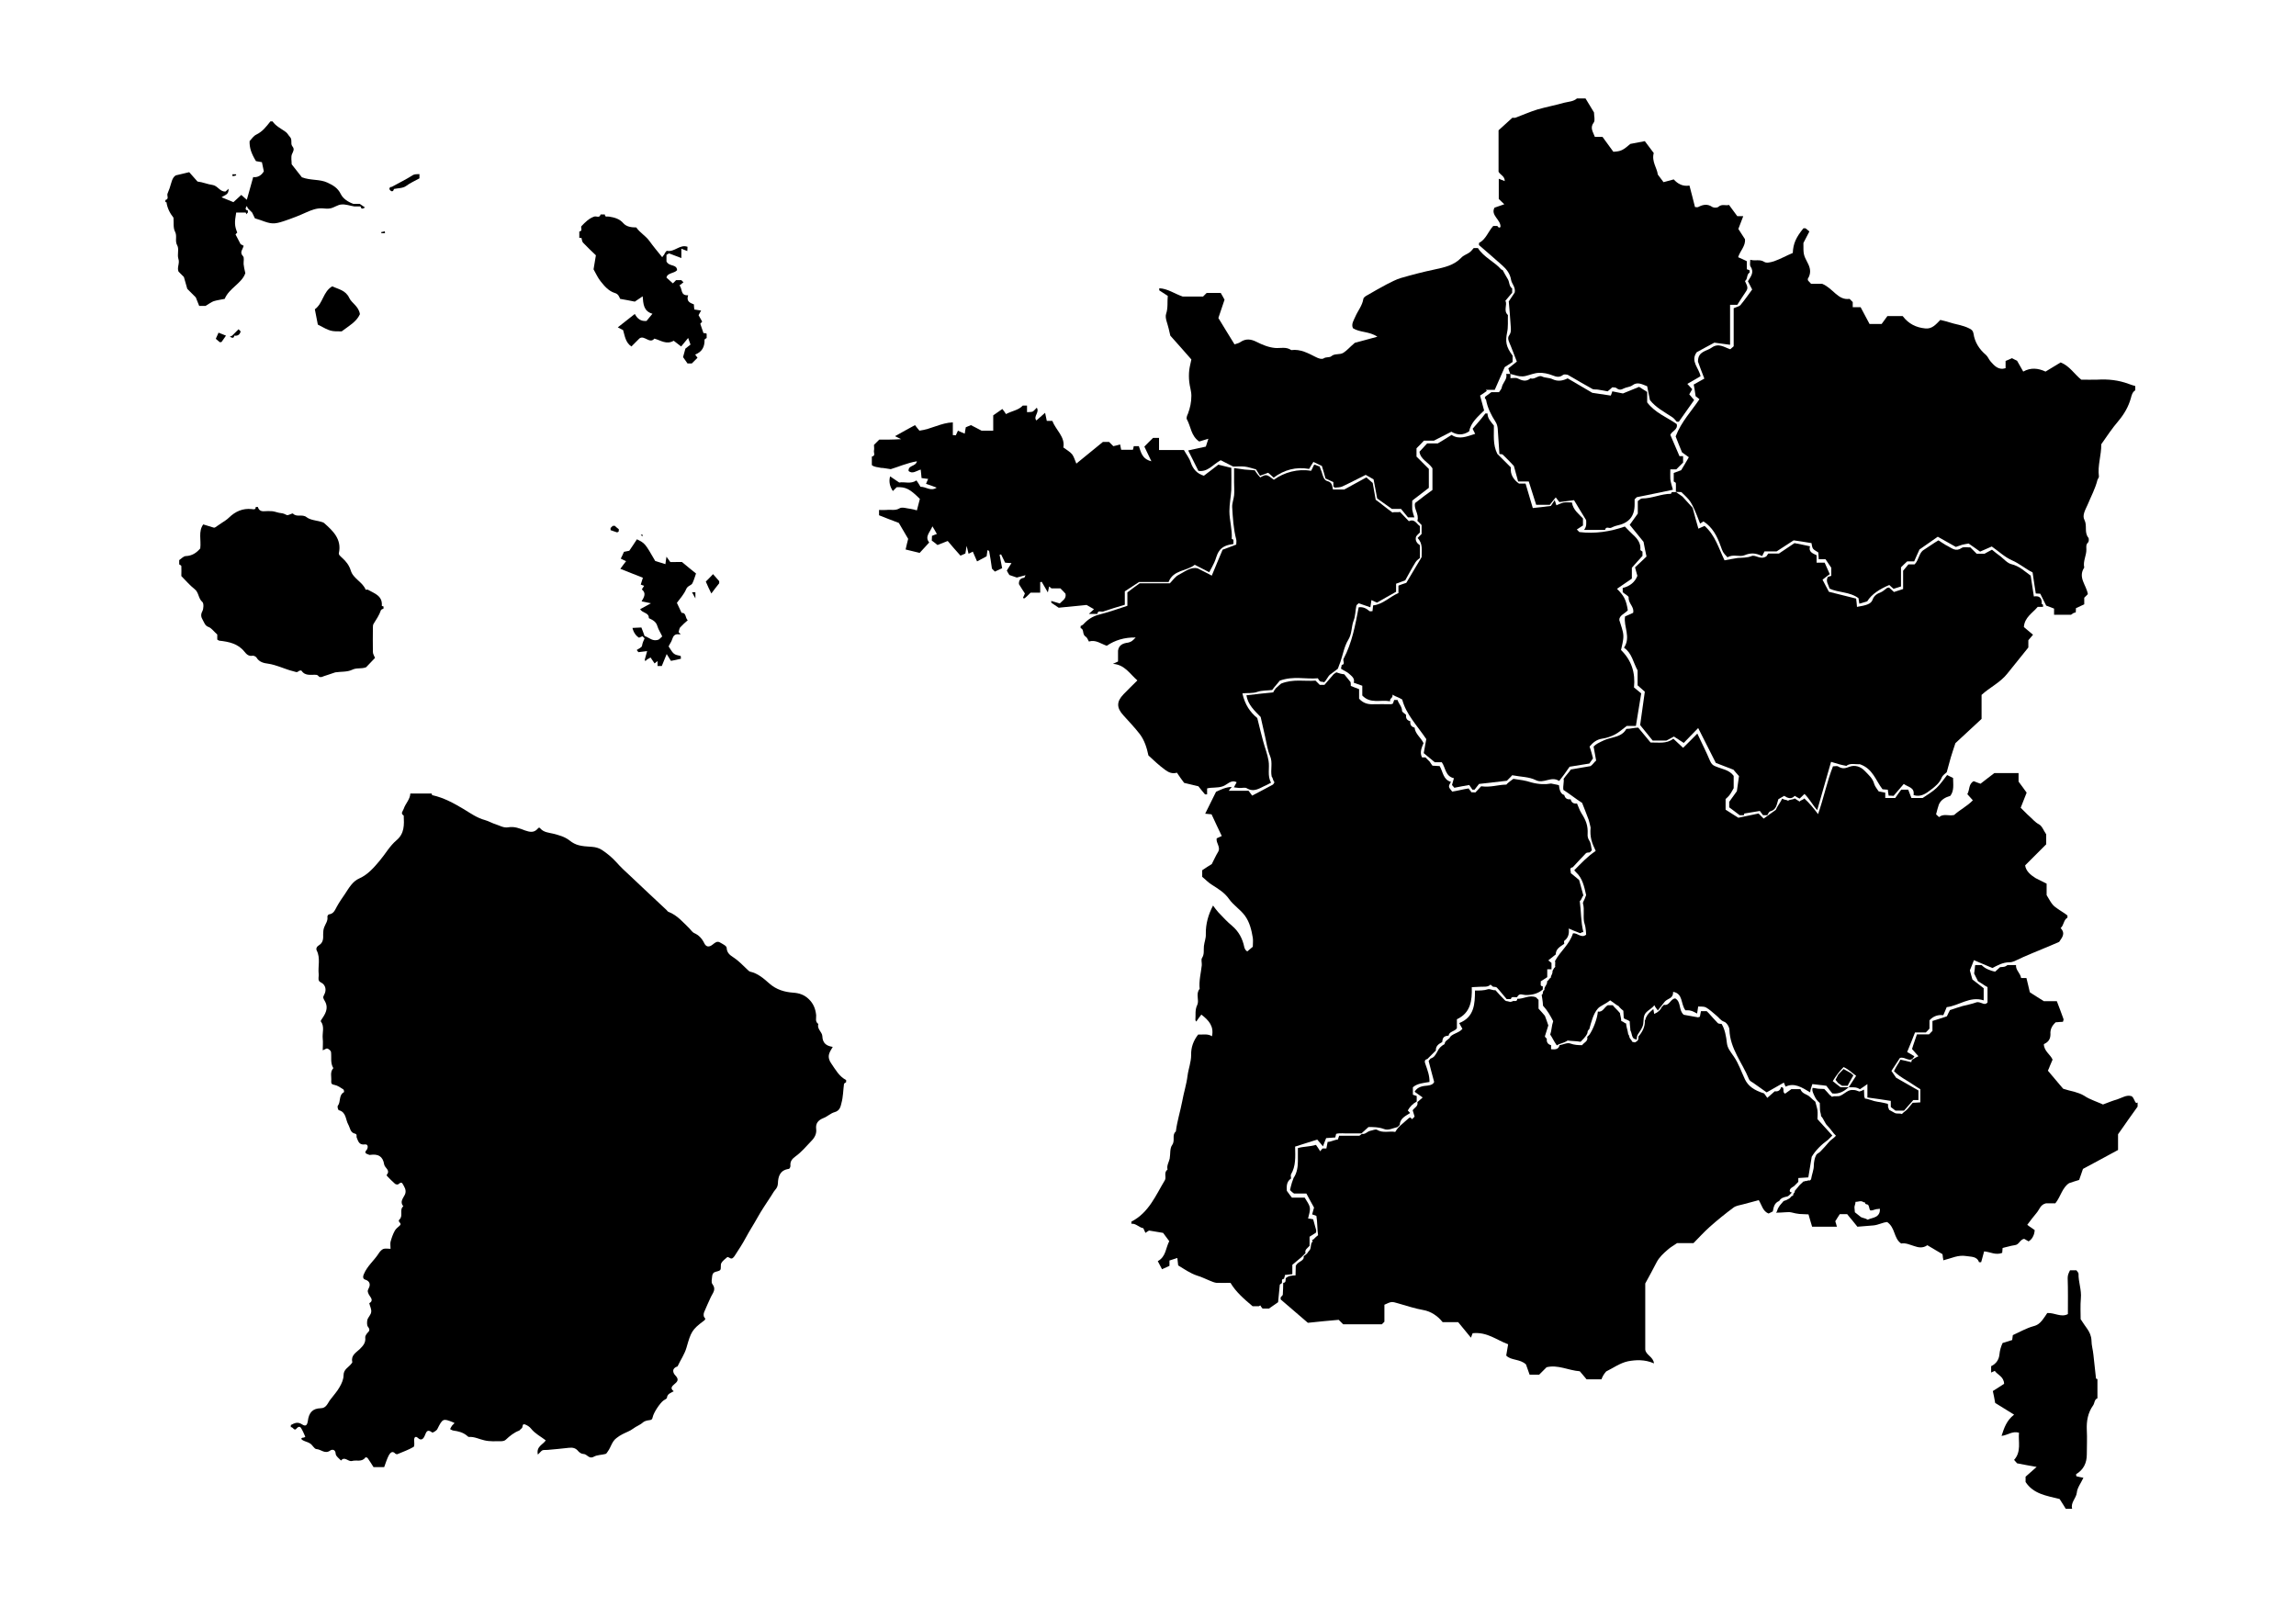 <?xml-stylesheet type="text/css" href="carte.css" ?>
<svg version="1.1" id="Layer_1" xmlns="http://www.w3.org/2000/svg" xmlns:xlink="http://www.w3.org/1999/xlink" viewBox="0 0 1080 756">
<g id="france">
	<g id="occitanie">
		<path d="M753.3,648.9c-2.3,0-4.7,0-7,0c-1.1-1.4-2.3-2.7-3.2-3.8c-5.4-0.4-10.2-3.2-15.6-1.9c-1.1,1.1-2.4,2.4-3.5,3.5
			c-1.7,0-3.1,0-4.5,0c-0.6-1.8-1.2-3.4-1.7-4.8c-2.8-2.7-7.1-1.8-9.3-4.2c0.4-2.1,0.6-3.8,0.9-5.3c-5.5-2-9.8-5.9-16.7-5.2
			c0,0.1-0.4,1-0.8,2.1c-2.3-2.8-4.2-5.1-6-7.3c-2.7,0-5,0-7.3,0c-2.4-3-5.6-5.1-9.1-5.7c-4-0.7-7.8-2-11.7-3.1
			c-3.3-1-3.3-0.9-6.6,0.6c0,2.7,0,5.4,0,8c-0.5,0.5-0.9,0.9-1.2,1.2c-6.1,0-12.2,0-18.2,0c-0.7-0.7-1.3-1.3-2.1-2.1
			c-4.8,0.4-9.8,0.9-14.5,1.4c-4.4-3.8-8.6-7.4-12.8-11c0-0.3,0-0.7,0-1c0.3-0.4,0.9-0.8,1-1.2c0.1-2.2,0.2-3.3,0.2-5.6
			c1.5-0.1,1-1.4,1.2-2.2c1.4-1.2,2.8-1.2,4.6-1.3c0-1.7,0.1-3.8,0.1-4.5c1-2.2,4.2-2.2,3.7-4.5c0.6-0.5,1.4-1,1.7-1.4
			s0.5-0.8,0.8-1.1c1.4-1.2,0.4-3.3,1.8-4.5c-0.8-1,0.1-0.5,0.6-1.2c0,0.1,0.3-0.5,1.9-1.7c-0.4-2.3-0.3-6.4-0.8-9.1
			c-0.6-0.2-1.2-0.4-2-0.7c0.3-1.1,0.6-2.1,0.9-3.2c-1-1.9-2.5-4.4-3.6-6.6c-2,0-4.9,0-5.8,0c-1.7-1.2-1.1-1-1.9-1.6
			c0,0.2,0.4-2.6,1.7-5.8c1.7-2.4,2-5.6,2-7.8c0-1.9,0-3.9,0-6.2c2.9-0.8,5.4-0.6,8.5-1.5c0.5,0.7,1.2,1.7,2,3
			c0.4-0.5,0.7-0.9,1.1-1.3c0.6,0,1.2,0,1.8,0c0.2-1.2,0.4-2.1,0.6-3.1c1.6,0,3.4-1.1,4.8-1.1c0.2-0.7,0.4-1.3,0.6-1.8
			c3.2,0,6.3,0,9.4,0c0.4,0,0.8-0.6,1.3-0.9c1.6,0.4,2.5-1.1,3.9-1.4c1.1-0.2,2.5-0.9,3.2-0.5c2.8,1.7,5.7,0.5,8.6,1
			c0.5-0.8,0.9-1.4,1.4-2c0.3-0.3,0.7-0.7,1-1c1.3-1.2,2.7-2.3,4-3.5c0.2-0.2,0.5-0.2,0.7-0.3c0.3,0.3,0.5,0.5,0.8,0.8
			c0.5-0.4,0.9-0.9,1.2-1.2c-0.3-1.1-0.6-2.1-0.9-3c0.9-1.3,2.7-1.9,2.2-3.8c0.8-0.7,1.5-1.3,2.5-2.2c-1.5-1.1-2.5-1.8-3.8-2.7
			c1.5-2.5,4-2.7,6.2-2.9c1.5-0.2,2.5-0.6,3-1.7c-1-3.5-1.7-6.5-2.6-9.9c0.3-0.3,0.5-0.7,0.9-1.1c1.7-0.6,2.1-1.4,3.1-3.1
			c0.8-1.7,1.8-2.8,3.5-3.7c0.2-1.6,1.4-1.9,2.4-2.9c0.6-1.9,4.5-2.3,6-4.3c-0.5-0.9-0.9-1.5-1.5-2.7c7.1-2.8,7.4-9,7.4-15.3
			c2.2,0,4.3,0,6.1-0.6c1-0.3,2.5,0.7,3.5,0.4c1.7,1.9,2.7,3,4.5,4.8c0.4,0.4,1,0.4,1.6,0.5c0.3,0.3,0.7,0,1,0.3
			c0.4-0.3,0.8-0.1,1.2-0.5c0.8-0.1,1.9,0.5,2-1c3,0.1,5.7-2,8.8-0.7c0.3,0.3,0.7,0.7,1.2,1.2c0,1.3,0,2.7,0,4.1
			c1.1,1.2,2.1,2.3,3,3.4c0.6,1.5,1.1,3.1,1.6,4.5c-0.5,1.6-1.1,3.4-1.6,5.1c-0.1,0.3,0.6,0.8,0.9,1.2c-0.2,1.5,0.4,2.6,2,3
			c0,0.6,0,1.2,0,1.9c2,0.2,3.5,0.1,4-1.9c1.7-0.3,3.6-1.3,5-0.8c1.9,0.7,3.7,0.8,5.6,0.8c0.9-1.3,2.9-1.8,2.4-3.9
			c0.3-0.3,0.7-0.7,1-1c1.8-2.5,3.8-7.8,4-10.9c2.4,0.4,3-2.1,4.7-3c0.7,0,1.5,0,2.3,0c1.2,1.5,1.9,1.9,3.4,3.7
			c0,0.7,0.6,2.3,0.6,3.7c1.5,0.6,1.4,1,2.3,1.2c0,1.3,0.6,2.8,0.8,4c0,0.4,0.2,1.3,0.6,1.7c0.2,0.8,0,0.9,1.1,2.2
			c0.6,1.2,0.4,0.6,1.6,1c1.7-0.8,1.7-1.4,1.7-2.8c1.8-2,3.2-4.7,3-7.5c0.3-0.2,0.3-0.9,0.5-1.3c0.8-1.8,1.9-2.7,3.5-4.1
			c0.1,0.7,0.2,1.4,0.4,2.3c1.9-0.8,2.9-1.8,3.6-3.3c0.3-0.3,0.7-0.7,1-1c2.6,0.6,3-2.8,5.3-3c2.9,1.6,1.5,5.6,4,7.7
			c2.1,0.4,4.4,0.8,6.7,1.2c0.3,0,0.6-0.2,0.9-0.3c0.2-0.9,0.3-1.8,0.5-2.6c1,0,1.9,0,2.7,0c0.3,0.3,0.7,0.7,1,1
			c1.4,1.5,2.7,3.1,4.2,4.6c0.4,0.4,1.2,0.3,1.8,0.4c1.5,2.3,2.2,6,2.5,9c0.3,2.5,1.6,3.9,3.3,6.4c2.2,3.2,3.5,7.1,5.2,10.7
			c1.5,3.1,4.2,5.1,9,6.6c0.5,0.7,1,1.3,1.5,2.1c1.3-1.2,2.4-2.1,3.5-3.1c1.6,0.2,2.6-0.4,3-2c2.1,0.2,0.2,2.4,1.9,3.1
			c0.8-0.6,1.8-1.3,2.9-2.1c1.3,0,2.8,0,4.3,0c0.8,2.3,3.1,2.3,4.4,3.6c0.9,0.8,1.7,1.6,2.6,2.3c0.3,1.3,0.8,2.7,1,4
			c0.2,1.5,0,2.9,0,4.2c2.4,2.6,4.7,5.2,7,7.7c-0.3,0.3-0.7,0.7-1,1s-0.7,0.7-1,1c-3.2,2.3-5.9,5-7.7,8c-0.6,3.4-1.1,6.5-1.6,9.7
			c-1.6,0.1-3.1,0.2-4.7,0.3c0,0.8,0,1.3,0,1.8c-0.3,0.3-0.7,0.7-1,1s-0.7,0.7-1,1c-0.6,0.4-1.4,0.8-1.8,1.4
			c-0.4,0.7-0.4,1.5,0.8,1.6c-0.8,0.7-1.4,1.7-2.3,1.9c-1.6,0.3-2.9,0.7-3.7,2.1c-2.3,0.9-2.6,2.9-3,4.9c-0.7,0.4-1.4,0.7-2,1
			c-2.7-1.1-3.1-3.8-4.6-6.3c-2.4,0.6-5,1.3-7.5,2c-1.5,0.4-3.2,0.6-4.4,1.5c-3.9,2.9-7.6,5.9-11.2,9.1c-2.7,2.4-5.1,5.1-7.6,7.6
			c-2.9,0-5.6,0-7.7,0c-1.7,1.2-3.1,1.9-4.3,3c-2.1,1.8-4.1,3.6-5.4,6.1c-1.6,3.2-3.3,6.2-5.3,9.9c0,9.9,0,20.5,0,31
			c0.2,2.7,3.8,3.4,4.1,6.6c-4.2-1.9-8.5-1.7-12.2-1c-3.8,0.8-7.2,3.3-10.3,4.8C754.2,646.7,753.7,647.8,753.3,648.9z"/>
	</g>
	<g id="nouv-aquit">
		<path d="M592.2,614.5c-1,0-2,0-3,0c-3.9-3.3-7.8-6.6-10.4-11c-2.3,0-4.5,0.1-6.6,0c-1-0.1-2.1-0.6-3.1-1c-2-0.8-3.9-1.8-6-2.4
			c-3.3-1.1-6.1-3.1-8.9-4.8c-0.2-1.4-0.3-2.5-0.4-3.5c-1.5,0.5-2.6,0.8-3.7,1.2c0,0.8,0,1.4,0,2.5c-1,0.5-2.1,1-3.5,1.6
			c-0.7-1.4-1.3-2.5-2-3.8c3.9-2.1,3.7-6.2,5.4-9.4c-1-1.4-2.2-2.9-2.9-3.9c-2.5-0.4-4.4-0.7-6.6-1.1c-0.2,0.1-0.9,0.5-1.7,1.1
			c-0.4-0.9-0.7-1.5-1-2.2c-2-0.3-3.4-2.3-5.6-2.1c0-0.3,0-0.7,0-1c8.2-4.2,11.4-12.3,15.8-19.6c0.7-1.5-0.7-3.5,1.2-4.9
			c-0.5-1.8,0.6-3.4,1-5.1c0.4-2.2,0-4.9,1.2-6.5c1.5-2.1-0.3-4.7,1.7-6.3c0.6-4.8,2.1-9.5,3-14.2c0.7-4,2-7.9,2.5-12
			c0.4-3.2,1.7-6.4,1.7-9.8c-0.1-3.6,1.1-6.8,3.3-9.6c2.3,0.1,4.5-0.5,6.5,0.8c1-4.7-1.5-7.5-5-10.2c-0.9,1.2-1.7,2.2-2.4,3.3
			c-0.1-0.2-0.4-0.5-0.4-0.8c0.2-2.4-0.3-4.7,0.9-7.1c1-2.2-0.9-5.2,1.1-7.5c-0.4-3.8,0.6-7.4,1-11.1c0.1-1.2-0.4-2.6,0.1-3.4
			c1.2-1.8,0.7-3.7,0.9-5.6s1-3.7,0.9-5.6c-0.1-4.9,1.2-9.3,3.4-13.5c0.8,1.1,1.6,2.2,2.5,3.2c2.1,2.2,4.1,4.4,6.4,6.3
			c3.2,2.7,5,6.1,5.8,10.1c0.1,0.4,0.3,0.9,0.6,1.3c0.3,0.3,0.6,0.6,0.8,0.7c1-0.8,1.8-1.6,2.6-2.2c0-1.5,0.2-2.9,0-4.2
			c-0.6-3.7-1.5-7.4-3.7-10.4c-2.1-2.9-5.5-5-7.5-7.9c-2.1-3-5-4.7-7.8-6.5c-2-1.2-3.4-2.8-4.8-3.9c0-1.5,0-2.5,0-3.1
			c1.8-1.2,3.3-2.2,4.5-2.9c1.1-2.1,1.9-4,2.9-5.6c1.5-2.4-1-4.2-0.6-6.5c0.6-0.3,1.3-0.6,2.4-1.1c-1.7-3.5-3.3-7-4.8-10.2
			c-1.1-0.1-1.9-0.2-3-0.3c1.8-3.7,3.5-7,5.1-10.3c2.4-1.1,4.6-2.2,7.4-2.3c-0.6,0.7-0.8,1-1.4,1.8c3.4,0,6.3,0,9.3,0
			c0.5,0.7,1.1,1.5,1.7,2.3c3.4-1.8,6.5-3.4,9.6-5.1c0.4-0.2,0.6-0.7,0.9-1.2c-0.8-0.9-0.7-2-1.3-2.6c-0.7-3.3,0.6-6.6-0.8-9.8
			c-1.2-2.8-1.6-6-2.3-9s-1.4-6.1-2.1-9.3c-2.8-2.9-6-5.7-6.7-10.2c4.8-0.6,8.1-0.9,12.7-1.4c0-0.8,0.9-1.2,0.9-1.7
			c1.2-1,1.9-1.8,2.7-2.4c5.7-2.3,11.1-1,16.2-1.4c0.8,0.8,1.4,1.4,2,2c0.6,0,1.3,0,2.2,0c1.3-1.5,2.8-3.3,4.3-5
			c0.3-0.3,0.9-0.6,1.3-0.9c0.7,0.2,1.2,0.4,1.9,0.6c0.6,0.2,1.2,0.2,1.8,0.3c1,1.2,2,2.5,3,3.7c0.1,0.8,0.1,1.5,0.1,1.8
			c1.6,0.6,2.7,1.1,3.9,1.5c0,1.8,0,3.2,0,4.5c1.9,2.1,4.1,2.7,6.6,2.6c2.8-0.1,5.6,0,8.4,0c0.3,0,0.6-0.2,0.9-0.3
			c0.2-0.6,0.4-1.1,0.6-1.7c0.6,0,1.1,0,1.6,0c0.5,1.8,2.1,3.1,2.1,5.1c0,0.6,1.2,1.2,1.9,1.9c-0.2,1.6,0.4,2.6,2,3
			c-0.2,1.6,0.4,2.6,2,3c0.3,3,3,4.7,4.2,7.3c-0.9,2.2-1.9,4.4-0.7,6.7c0.6,0,1.1,0,1.6,0c0.3,0.3,0.7,0.7,1,1s0.7,0.7,1,1
			c0.4,0.7,0.9,1.3,1.3,1.9c1.2,0.1,2.4,0.1,3.4,0.2c1.6,2.7,1.6,6.4,5.3,7.4c-1.3,2.3-1.3,2.3,0.6,4.6c2.7-0.4,5-1.1,7.8-1.5
			c0,0.6,1.1,1.1,1.1,1.8c1,0,1.5,0.1,2,0.1c1.1-1.1,1.7-1.9,2.7-2.9c4.7,0.6,7.6-0.7,11.9-0.8c0.5-0.8,3.4-2.8,3.3-2.7
			c3.4,0.5,5.4,0.7,8.5,1.7c3.4,0.9,6.5,1,9.2,0.5c1.6,0.4,2.4,0.4,3.7,0.8c0.2,1.5,0.5,4.1,2.5,4.6c0.4,1.6,1.4,2.2,3,2
			c0.4,1.6,1.4,2.2,3,2c0.7,1.5,1.2,3.2,2.1,4.6c2.1,3.3,3.1,5.8,2.9,9.7c-0.1,1.1,0.1,2.1,0.8,3.2c0.8,1.2,0.8,3,1.2,4.5
			c-0.3,0.3-0.7,0.7-1,1c-0.6,0.1-1.4,0-1.8,0.4c-2.1,2.2-4.2,4.4-6.2,6.6c-1.9,0.3-0.8,1.7-0.9,2.8c1.3,1,2.6,2.1,3.9,3.2
			c0.7,2.7,1.3,4.6,2,7.3c-0.6,0.4-0.8,2-1.7,2.6c0.7,5.1,0.4,9.2,1.7,14.7c-1.1-0.4-0.8,0.7-1.8,0.3c-1.2-0.4-5.2-2.1-5.1-2.1
			c0.3,2.5-0.2,4.4-2.1,5.8c-0.2,0.2,0,0.9,0,1.4c-1.8,1.3-4,2.3-4,5c-1.1,0.9-2.1,1.7-3.5,2.8c0.7,0.5,1.1,0.9,1.5,1.2c0,1,0,2,0,3
			c-0.6,0-1.2,0-2,0c0,1.4,0,2.5,0,3.7c-1.1,0.7-2.1,1.4-3.1,2c0.3,0.9-0.6,2.2,1,2.3c0,0.5,0,1,0,1.5c-2.3,2-5.1,2.6-7.8,2.6
			c-2,0-3.1-1.2-4.3,1c-0.8,0.2-2.8-0.6-2.9,0.9c-0.7,0-1.3,0-2,0c-1.7-1.9-2.8-3.5-4.6-5.4c-0.4-0.4-1.2-0.3-1.8-0.4
			c-0.4-0.3-1.2-1-1.2-1c-1.3,1.3-3,0.9-4.6,1c-1.4,0.1-2.8,0.1-4.2,0.2c0.2,6.5-0.6,12.1-7,15.1c0,1.5,0,3,0,4.2
			c-1.1,1.7-3.6,1.4-3.9,3.5c-2.2,0.2-2.8,0.8-3,3c-1.6,0.9-3.1,1.8-3,4c-1,1-2,2-3,3c-0.3,0.3-0.7,0.7-1,1
			c-1.8,0.4-1.1,1.8-0.8,2.7c0.9,2.6,1.9,5.2,1.8,8.1c-3,0.5-5.8,0.7-7.8,2.5c0,1.4,0,2.5,0,3.5c0.7,0.2,1.3,0.4,1.8,0.6
			c0,1,0,1.8,0,2.6c-1.8,1-3.2,2.4-4.2,4.2c0.5,0.5,0.8,0.9,1.1,1.2c-2.1,1.4-4.7,2.4-4.9,5.6c-0.3,0.3-0.7,0.7-1,1
			c-2.2,0.5-4.4,1.8-6.5,0.9c-2.4-0.9-4.7-0.9-7.2-0.9c-1.1,1-2.2,2-3.3,3c-2,0-3.9,0-5.9,0c-2,0.1-4.1-0.3-6,0.2
			c-0.2,0.8-0.3,1.2-0.4,1.7c-1.7,0.1-3.2,0.2-4.3,0.3c-0.6,1.6-1.1,2.7-1.5,3.9c-0.8-1-1.7-2.1-2.7-3.2c-3.5,1.1-7,2.2-10.4,3.3
			c0.1,4.8,0.4,9.1-1.9,13c-0.3,0.5,0,1.3,0,2c-2.5,1.7-2,4.3-2,5.8c1.1,1.5,1.8,2.5,2.4,3.2c2.3,0,4.2,0,6,0c0.9,1.6,2.1,3,2.4,4.6
			c0.3,1.6-0.4,3.3-0.8,5.2c0.9,0.1,1.8,0.3,2.4,0.4c0.5,1.8,1,3.5,1.4,5.1c0.1,0.4,0,0.9-0.1,1.2c-1.1,0.7-2,1.3-3,1.9
			c0,1.5,0,3,0,4.3c-1,1.1-2.4,1.8-1.9,3.4c-0.3,0.3-0.7,0.7-1,1s-0.7,0.7-1,1c-1.4,1.1-2.7,2.3-4.2,3.5c0,1.5,0,2.9,0,4.4
			c-1.4,0.2-2.3,0.2-3.5,0.4c0,0.8-0.4,1.3-0.4,1.8c-1.5,0.1-0.8,1.2-1,2c-0.3,0.3-0.9,0.5-1,0.8c-0.3,3-0.6,6-0.8,8.2
			c-1.9,1.3-3.1,2.2-4.3,3c-1,0-2,0-3,0c-0.3-0.3-0.5-0.7-0.8-1C593,613.9,592.6,614.2,592.2,614.5z"/>
	</g>
	<g id="corse">
		<path d="M986.6,648.8c0,3,0,6,0,9c-1.5,0.6-1.3,2.3-2,3.3c-2.5,3.5-3.2,7.4-3,11.7c0.2,3.8,0,7.6,0,11.4c0,4-1.5,7.2-5,9.3
			c-0.1,0.1,0,0.6,0.1,1c1,0.2,2,0.5,3.3,0.7c-1.2,2.6-2.9,4.7-3.1,7c-0.3,2.7-3,4.6-2.2,7.6c-1,0-2,0-3,0c-1.1-1.7-2.1-3.5-2.9-4.6
			c-6.4-1.6-12.3-2.4-16-8c0-0.9,0-2,0-2.5c1.9-1.7,3.4-3,5.2-4.6c-3.3-0.6-6.3-1.1-9.2-1.7c-0.4-0.5-0.8-0.9-1.4-1.6
			c3.5-3.9,1.9-8.5,2.3-12.8c-3.2-0.9-5.3,1.2-8.2,1.5c1.2-3.7,2.3-7.2,5.9-10c-3.2-2-6-3.7-8.9-5.5c-0.3-1.8-0.7-3.8-1.1-5.6
			c2-1.3,3.7-2.3,5.3-3.4c-0.1-3.4-3.1-4.2-4.4-6.1c-0.9,0.4-1.3,0.6-1.7,0.8c0-1,0-2,0-3c2.4-1.1,3.7-3.2,3.9-5.5
			c0.2-2,0.7-3.7,1.5-5.4c1.5-0.5,2.9-0.9,4.5-1.4c0.1-0.7,0.2-1.5,0.3-2.3c3.3-1.5,6.4-3.3,9.7-4.2c2-0.5,3.1-1.5,4.2-2.9
			c0.9-1.1,1.6-2.3,2.3-3.3c3.5-0.2,6.5,2.2,9.7,0.5c0-5.7,0.1-11.3-0.1-17c0-1.4,0.5-2.4,1.1-3.6c1,0,2,0,3,0c0.3,0.5,1,1.1,1,1.6
			c-0.1,3.9,1.5,7.6,1.1,11.6c-0.3,3.4-0.1,7-0.1,9.8c1.2,1.8,2.1,3.2,3,4.4c1.2,1.7,2,3.4,2.1,5.7c0,2.2,0.7,4.4,0.9,6.6
			c0.4,3.7,0.8,7.3,1.2,11C985.8,648.6,986.3,648.7,986.6,648.8z"/>
	</g>
	<g id="bourg-fra-comt">
		<path d="M961,284.5c0,0.3,0,0.7,0,1c-0.8,0-1.7,0-2.5,0c-2.4,2.9-6.2,4.9-6.5,9.5c1.3,1.1,2.7,2.3,4.3,3.6
			c-0.7,0.9-1.5,1.7-2.2,2.6c0,1.3,0,2.6,0,3.4c-3.5,4.3-6.7,8.3-9.9,12.3c-3.3,4.2-8.3,6.5-12.1,10c0,3.9,0,7.5,0,11.3
			c-4.3,4-8.6,8-12.3,11.4c-0.9,2.7-1.6,4.8-2.2,6.8c-0.6,2.1-1.2,4.2-1.9,6.9c-0.5,0.5-1.8,1.3-2.3,2.4c-1,2.6-3.1,4.3-5.1,5.8
			c-2.2,1.7-4.8,3.7-8.2,2.5c0.6-3.6-2.4-3.6-4.6-5.2c-1.7,2-3.3,3.9-4.8,5.6c-1-0.1-1.6-0.1-2.3-0.1c-0.2-1-0.3-1.9-0.4-2.8
			c-1-0.1-1.8-0.1-2.5-0.2c-3.2-4.1-4.5-9.7-10.7-11.8c-1.8,0.2-4.5-0.7-6.3,0.8c-1.5-0.3-2.5-0.5-3.5-0.8c-1.1-0.3-2.3-0.7-3.7-1.1
			c-2.3,7.9-4.4,15.4-6.5,22.7c-2.1-2.2-3.6-5.3-6-7.6c-1,0.9-1.7,1.6-2.3,2.2c-1-0.5-1.6-0.9-2.3-1.3c-1.7,1.9-3.5,0.9-5,0
			c-1.1,0.7-2,1.2-2.7,1.6c-0.8,2.4-0.8,4.9-3.8,5.7c-0.6,0.1-1,1.2-1.4,1.8c-0.7,0-1.3,0-2,0c-0.5-0.7-1.1-1.4-1.5-2
			c-2.6,0.4-4.9,0.8-7.2,1.2c-0.2,0-0.2,0.5-0.3,0.8c-0.7,0-1.3,0-2,0c-1.6-1.2-3.1-2.4-4.9-3.7c0-0.7,0-1.8,0-2.6
			c1.4-1.9,2.6-3.6,3.6-5c0.4-2.6,0.7-4.9,1-7.1c-1.1-1.2-2.2-2.5-2.6-3c-3.3-1.3-5.7-2.2-8.3-3.2c-2.6-5.1-5.2-10.3-8.3-16.4
			c-2.5,2.6-4.6,4.7-6.8,7c-1.3-0.8-2.9-1.9-4.6-3c-1.1,0.6-2.3,1.2-3.6,1.9c-2,0-4.2,0-6.4,0c-2.1-2.6-4.1-5.1-5.9-7.3
			c0.8-5.4,1.5-10.6,2.2-15.7c-1.4-1.2-2.5-2.2-3.4-3c0-2.7,0-5,0-7c-2.1-3.8-2.6-8.1-6.4-10.7c3.4-5-0.3-9.9,0.5-14.7
			c1.3-0.6,2.6-1.2,3.8-1.7c0.7-2.8-2.3-4.4-2.1-7.2c0.1-0.7-1.8-1.6-2.8-2.5c0-0.7,0-1.3,0-2c3.4-0.8,5.8-2.8,6.9-5.7
			c-0.4-1.6-0.8-2.7-1.1-4c1.9-1.8,3.6-3.3,5.4-5.1c-0.5-2.3-1-4.6-1.4-6.9c-2.2-2.7-4.4-5.4-6.5-8c1.3-1.8,2.5-3.5,3.8-5.3
			c0-1.8,0-3.8,0-5.9c0.7-0.4,1.3-1.2,2-1.2c4.7,0,9-2.2,13.6-2.2c0.1,0,0.2-0.5,0.4-0.8c0.7,0,1.3,0,2,0c1.2,0.8,2.4,1.7,3,2.1
			c1.9,2.1,3.4,3.8,4.8,5.3c0.9,3.3,1.7,6.5,2.7,9.8c1.1-0.5,2.1-0.9,2.9-1.3c5,4.4,6.6,10.4,9.4,16.2c1.8-0.3,4-0.8,6.1-1.1
			c2.2-0.2,4.4,0,6.6-0.9c2-0.8,4.1,2,7,0.1c0-0.1,0.5-0.7,0.9-1.3c1.9,0,3.6,0,5,0c2.7-1.8,5.3-3.6,7.3-4.9c3,0.6,5.1,1,7.3,1.5
			c-0.8,2.6,1.2,3.3,3.1,4.2c0,1.1,0,2.2,0,3.5c1.3,0,2.5,0,3.8,0c0.8,1.7,1.5,3.4,2.4,5.4c-1.4,1-2.5,1.9-3.4,2.6
			c1,2,1.9,3.6,3,5.7c4.1,1,8.5,2.1,12.8,3.2c0.2,1.4,0.3,2.7,0.4,3.9c4.2-0.7,6.6-1.3,7.3-3.3c0.8-2.2,2.4-3,4-3.6
			c1.1-0.5,1.8-1.3,2.7-1.9c0.2-0.2,0.6-0.2,1.1-0.3c0.7,0.7,1.6,1.4,2.3,2.1c1.5-0.5,2.8-0.9,4.3-1.4c0-3,0-6.1,0-8.6
			c1.1-1.3,1.8-2.2,2.5-3c1.2,0,2.2,0,2.9,0c2.1-2.1,2-5.4,4.3-6.8c2.2-1.4,4.4-3,6.9-4.5c1.5,0.9,2.9,2,4.4,2.7
			c2,1,3.8,2.8,6.5,0.9c1-0.7,2.8-0.2,4.1-0.3c1.1,1.1,2.1,2.1,3,3c1.3,0,2.7,0,3.7,0c1.3-0.7,2.3-1.3,3.5-1.9
			c1.3,1.1,2.7,2.2,4.1,3.2c1.6,1.3,3.1,3.1,5,3.6c3.8,0.9,6.3,3.4,9.1,5.4c0.5,3.4,1,6.5,1.5,9.8c2.4-0.4,3.8,0.5,3.7,3.2
			C960,283.9,960.7,284.2,961,284.5z"/>
	</g>
	<g id="centre-val_loire">
		<path d="M693.6,371.5c-0.3,0-0.7,0-1,0c-0.4-0.7-0.9-1.3-1.5-2.2c-2.3,0.4-4.6,0.8-7,1.3c-0.4-0.5-0.8-1-1.1-1.3
			c0.3-1,0.6-2.1,0.9-3.2c-4.1-0.9-3.9-5-5.7-7.5c-1,0-2,0-3.3,0c-1.7-1.4-3.5-2.9-5.2-4.3c0.5-2.6,0.9-4.9,1.2-6.6
			c-4.4-6.5-9.6-11.8-11.3-18.6c-2.3-1.4-2.4-1-4.6-2.3c0.3,1.8-1.4,1.5-1.1,3.1c-4.7-0.8-9.3,1.3-13.1-2.7c0-1.3,0-2.7,0-4.6
			c-1.3-0.5-2.6-0.9-4-1.4c0.6-2.2-1.1-3.2-2.4-4.4c-1.1-0.9-2.4-1.4-3.6-2.2c0-0.7,0.3-1.1,0.3-1.8c1.9-0.2,0.4-2,0.9-2.9
			c4-7.5,5.5-15.8,7.1-24.2c2-0.3,3.6,0.5,5.1,1.8c0.3,0.2,0.9,0,1.4,0c0.1-0.9,0.2-1.7,0.3-2.7c4.7-0.5,7.8-4.1,11.9-5.8
			c0-1.1,0-2.1,0-3.5c1.2-0.5,2.5-0.9,3.7-1.3c2.4-4.1,4.8-8.1,7.2-12.1c0-3.1,0.7-6.4-1.9-9c0.6-0.6,1.2-1.2,1.9-1.9
			c0-1.4,0-2.8,0-4.2c-0.7-0.7-1.3-1.3-2-2c1-3.1-2-6-1-8.4c3.2-2.5,5.7-4.4,8.1-6.1c0-3.7,0-7,0-10.2c-1.9-2.9-5.7-4.2-6.1-7.8
			c1.4-1.5,2.5-2.7,3.6-3.9c1.8,0,3.4,0,5,0c2.2-1.3,4.3-2.6,6.5-4c3.6,2.4,7.2,0.7,11.1-0.5c-0.4-0.7-0.7-1.4-1.2-2.4
			c1.3-1.5,2.8-3.2,4.2-4.9c0.6-0.7,1.2-1.5,1.8-2.3c0.3,0,0.7,0,1,0c0,2.4,1.7,4,3,5.7c0.1,4.4-0.6,8.8,1.6,13.3
			c1.9,1.9,4.1,4.1,6.4,6.4c-0.4,3.3,1.2,5.7,3.8,7.6c1,0,2,0,3.1,0c1.2,4,2.4,8,3.4,11.5c2.9-0.3,5.6-0.6,8.5-1
			c0.5-0.7,1.1-1.7,1.8-2.7c0.3,0.9,0.5,1.4,0.8,2.4c1.3-0.5,2.4-1.1,3.5-1.3c1.2-0.2,2.6,0,3.8,0c0.6,3.6,3.3,5.4,5.2,7.5
			c0,1.2,0,2.2,0,3.3c-0.9,0.6-1.9,1.2-2.9,1.9c0.5,0.5,0.8,0.8,1.2,1.2c7.4,0.9,14.5-0.2,21.4-2.6c1.3,1.3,2.6,2.7,3.9,3.9
			c2.1,1.9,3.7,4,3.4,7.1c0,0.2,0.6,0.5,1,0.8c0,0.7,0,1.3,0,2c-1.7,1.9-3.4,3.7-5,5.6c0,1.7,0,3.3,0,5.1c-1.2,0.8-2.3,1.6-3.5,2.4
			s-2.3,1.6-3.5,2.4c3.4,3.4,4.3,5.2,5.1,10.1c-1.4,1.6-4.1,2.4-4,4.6c0.8,2.8,1.8,5,1.9,7.3c0.1,2.3-0.7,4.7-1.1,6.8
			c5,4.9,6.8,10.7,6.1,17.6c1,0.8,2.1,1.7,3.4,2.8c-0.8,5.1-1.7,10.1-2.5,15.3c-1.5,0-3,0-4.3,0c-1.9,1.4-3.6,3-5.5,4s-4,1.7-6.1,2
			c-2.6,0.4-4.3,1.8-5.9,3.7c0.4,1.1,0.7,2.1,1,3.2c0.3,1,0.5,2,0.6,2.4c-0.8,1.2-1.5,2.1-1.7,2.4c-3.8,0.6-6.7,1.1-9.3,1.5
			c-1,1.4-1.8,2.6-2.6,3.7s-1.6,2.1-2.3,3c-3.8-2.5-7.2,1.5-11-0.4c-3.2-1.6-7-1.5-11.1-2.3c-0.6,0.8-1.9,1.9-2.5,2.6
			c-4.7,0.5-8.7,1-13.1,1.5C695.2,369.5,694.4,370.5,693.6,371.5z"/>
	</g>
	<g id="pays_loire">
		<path d="M508.3,295.5c0-0.3,0-0.7,0-1c0.4-0.2,0.9-0.4,1.2-0.7c2.1-2.3,4.4-3.9,7.6-4.7c4.5-1.1,8.8-2.7,13.2-4.1
			c0-2.1,0-4.1,0-6.3c1.8-1.4,3.7-2.8,5.8-4.3c4.9,0,9.8,0,14.2,0c1.5-1.6,2.5-3.1,4-3.9c3-1.5,5.8-4,9.1-3.1
			c2.5,1.3,4.4,2.2,6.6,3.4c1.7-4.2,3.4-8.1,5.1-12.2c1.9-0.7,4.1-1.5,6.4-2.4c0-0.8,0.2-1.7,0-2.4c-1.3-5-1.6-10.1-1.9-15.2
			c-0.1-1.8,0.7-3.7,0.9-5.6c0.2-2,0-4,0-6c0-2.1,0-4.3,0-6.8c1.9,0.3,3.5,0.5,5,0.7c1.6,0.2,2.8,0.1,4.9,0.4
			c-0.3,0,1.1,1.9,2.4,3.3c2.9-1.6,3-1.5,6.4,1.1c4.8-3.5,11.4-5.3,17.5-4.2c0.6-0.9,1-2.2,1.5-2.9c0.7,0,1.8,0.8,2.5,0.8
			c0.3,0.9,0.7,1.7,1,2.6c0.5,1.7,1,3.9,2.6,4.3c2.4,0.6,2.3,2.3,2.7,4c1.8,0,3.5,0,5.3,0c3.6-2,7.1-3.9,10.4-5.7
			c1,0.8,1.9,1.7,3,2.6c0.4,2.5,0.9,5.1,1.4,7.9c2.8,2,4.9,3.9,7.9,6c1.1-0.4,2.5,0.1,3.5-0.3c1.5,1.5,2.7,2.9,4.2,4.4
			c2.8-1.3,3.6,1.3,5.2,2.3c0,1,0,2,0,3c-0.7,0.8-1.7,1.4-1.9,2.3c-0.3,1.6,0.5,2.8,1.9,3.7c0,2,0,4,0,6c-0.7,0.6-1.5,1.1-2,1.9
			c-1.8,2.9-3.4,5.9-4.9,8.6c-1.6,0.6-2.9,1.1-4.3,1.6c0,1.5,0,2.6,0,3.8c-3.1,1.7-6,3.4-9,5.1c-0.8-0.3-1.6-0.7-2.6-1.2
			c-0.2,1.3-0.3,2.2-0.5,3.4c-2-0.7-3.8-1.3-5.5-1.9c-0.4,0.4-1,0.7-1.1,1.2c-0.5,2.3-0.4,4.8-1.3,7c-1.1,2.9-0.7,6.1-2.5,9
			c-1.9,3.1-2.5,6.9-3.7,10.4c-0.3,0.9-0.7,1.7-1.2,3.2c-1.1,0.9-2.2,1.6-3.6,2.7c-1.2,1-1.7,2.7-2.9,3.7c-0.4-0.4-1.3-0.1-1.9-0.5
			c-0.4-0.3-0.8-1.1-1-1.4c-5.9,0.5-11.4-1.2-17.9,1.1c-0.9,1.2-2.3,2.6-3.6,4.4c-2.3,0.3-4.6,0.1-7,0.9c-2.3,0.8-4.7,0.4-7,0.7
			c1.2,5.4,3.7,8.9,7,11.6c1,4,1.8,7.4,2.7,10.7c0.8,3.1,2.1,6.2,2.6,9.4c0.6,3.4-0.7,7.1,1.2,10.3c-1,0.5-1.6,0.9-2.3,1.2
			c-2.9,1.2-5.6,3.6-9.2,1.4c-0.8-0.5-2.3,0-3.4-0.1c-0.7,0-1.5-0.2-2.6-0.3c0.6-1.1,0.9-1.7,1.3-2.4c-2.7-1.4-4.4,1.2-6.5,1.9
			c-2.5,0.9-5.1,0.4-7.4,1c0,1.1,0,1.9,0,2.8c-0.3,0-0.7,0-1,0c-1.1-1.4-2.3-2.7-3.1-3.8c-2.5-0.6-4.7-1.1-6.7-1.6
			c-1.2-1.6-2.3-3.1-3.4-4.8c-2.2,0.7-4-0.2-5.5-1.3c-2.9-2.1-5.5-4.6-7.9-6.8c-0.8-3.8-1.9-7.2-4.1-10.1c-2.4-3.1-5.1-5.9-7.7-8.8
			c-3.2-3.5-3.3-6.4,0.1-9.9c2.1-2.2,4.3-4.3,6.5-6.5c-3.6-3.1-5.9-7.4-11.5-7.8c1.1-0.5,1.8-0.8,2.4-1.1c0-1.7,0-3.4,0-5.1
			c0.4-2.8,2.5-3.5,4.8-3.8c0.6-0.1,1.2-0.4,1.7-0.7c0.6-0.4,1-0.9,1.8-1.7c-5.3-0.1-9.8,1.3-13.6,3.9c-2.7-0.9-5.2-3-8.4-2
			c-0.5-0.9-0.8-1.8-1.4-2.2C508.8,298.4,510.2,296.1,508.3,295.5z"/>
	</g>
	<g id="bretagne">
		<path d="M410.1,218.8c0-1.3,0-2.7,0-4c1.9-0.4,0.8-1.8,1-2.8c0.2-0.9,0-1.9,0-2.7c0.9-0.9,1.6-1.6,2.5-2.5c1.5,0,3.1,0,4.8,0
			c1.6,0,3.2-0.1,5.5-0.2c-1.4-0.7-2.1-1-2.9-1.4c3.3-1.9,6.5-3.6,9.4-5.2c0.9,1.1,1.6,2.1,2.1,2.6c5.6-0.7,10.1-3.7,15.7-3.9
			c0,2.2,0,4.1,0,6c0.7,0,1,0,1.4,0.1c0.3-0.7,0.6-1.3,1-2.2c1,0.5,2,0.9,3.2,1.4c0.2-1.2,0.3-2.1,0.5-3c0.9-0.4,1.7-0.7,2.4-1
			c1.7,0.9,3.4,1.7,5,2.6c1.8,0,3.6,0,5.5,0c0-2.6,0-5.1,0-7.2c1.6-1.1,2.8-2,4.3-3c0.7,0.9,1.3,1.7,1.7,2.4c2.8-1.5,5.9-1.8,7.9-4
			c0.7,0,1.3,0,2,0c0,1,0,1.9,0,3.1c1.1-0.1,2,0,2.7-0.3c0.7-0.4,1.2-1.2,1.9-1.8c1.4,2.3-1.8,4.1-0.2,6c1.3-1.1,2.5-2.2,4.1-3.6
			c0.3,1.6,0.6,2.6,0.8,3.8c0.9,0,1.7,0,2.6,0c1.7,4.4,6.1,7.5,5.2,12.5c1.6,1.2,3.1,2,4.1,3.2c0.9,1.2,1.3,2.8,2,4.4
			c4.4-3.6,8.5-6.9,12.5-10.2c1,0,2,0,2.9,0c0.7,0.7,1.2,1.2,2,2c1-0.2,2.1-0.5,3.2-0.8c0.2,0.9,0.3,1.8,0.5,2.5c2,0,3.8,0,5.5,0
			c0.2-0.6,0.3-1.1,0.4-1.7c0.7,0,1.5,0,2.4,0c1,2.7,1.4,6,5.9,7.1c-1.3-2.8-2.3-4.8-3.3-6.9c1.3-1.3,2.8-2.9,4.1-4.1
			c1,0,1.8,0,2.8,0c0,2,0,3.8,0,5.7c4,0,7.7,0,11.7,0c1.1,2,2.5,3.7,3.2,5.8c1.1,3.3,3.1,5.4,6.2,6.3c2.2-1.7,4.4-3.3,6.8-5.2
			c1.9,0.5,4,1,6.1,1.5c0,3.6,0.1,6.9,0,10.3c-0.2,3.4-0.9,6.7-0.9,10.1c0,4.3,1.4,8.6,1.1,13c0,0.1,0.5,0.2,0.8,0.4
			c0,0.7,0,1.3,0,2c-2.7,0.4-5.4,1.1-6.9,3.6c-1,1.5-1.3,3.4-2.1,5.1c-0.7,1.5-1.5,3-2.4,4.6c-2.4-1.2-4.5-2.3-6.8-3.5
			c-3.8,3.1-10.1,2.3-12.3,8.1c-4.7,0-9.4,0-13.9,0c-2.2,1.4-4.3,2.8-6.7,4.4c0,2.1,0,4.4,0,6.3c-3.7,1.1-7,2.1-10.2,3.2
			c-0.9,0.3-2.5-0.8-2.7,1.1c-1.3,0-2.7,0-4,0c0.7-0.6,1.4-1.3,2.4-2.2c-1.2-0.7-2.1-1.2-3.5-2c-4.1,0.4-8.7,0.9-13.1,1.3
			c-1.3-0.9-2.4-1.6-3.4-2.3c-0.1-0.1-0.1-0.4-0.1-0.9c1.4,0.4,2.7,0.8,4,1.2c1.3-1.4,3.2-2.2,2.7-4.6c-0.8-0.9-1.7-1.8-2.4-2.5
			c-1.6,0-2.9,0-4.2,0c-0.4-0.3-0.7-0.6-1.1-0.9c-0.2,1-0.4,2-0.6,2.8c-1.1-1.9-2-3.5-2.9-5c-0.2,0.1-0.5,0.1-0.7,0.2
			c0,1.6,0,3.1,0,4.9c-1.8,0-3.3,0-4.5,0c-3,3-3,3-3.6,2.4c0.3-0.6,0.6-1.2,0.9-2c-0.9-1.4-1.9-2.9-2.8-4.4c-0.1-1.9,0.7-2.8,2.5-3
			c0.1,0,0.2-0.4,0.6-1.2c-1.7,0.5-3,0.8-4.1,1.1c-1.4-0.5-2.7-0.9-3.5-1.2c-0.6-1-1-1.6-1.2-2.1c0.7-1.1,1.3-2.1,2.2-3.5
			c-1.4-0.1-2.2-0.1-3-0.2c-0.6-1.3-1.3-2.6-1.9-3.9c-0.2,0.1-0.4,0.1-0.7,0.2c0.4,2.1,0.8,4.2,1.2,6.3c-1.2,0.6-2.3,1.1-3.4,1.6
			c-0.6-0.6-1.1-1.1-1.4-1.4c-0.4-2.9-0.8-5.5-1.3-8.2c0-0.2-0.4-0.3-0.8-0.5c-0.1,1-0.3,1.9-0.4,2.9c-1.4,0.8-2.8,1.5-4.5,2.4
			c-0.7-1.6-1.3-3-2-4.6c-0.7,0.4-1.3,0.7-2,1c-0.2-0.9-0.4-1.8-0.9-3.7c-0.3,2-0.5,2.9-0.6,3.6c-1.1,0.5-1.8,0.8-2.3,1
			c-2.2-2.5-4.2-4.7-6-6.9c-2,0.8-3.6,1.4-4.8,1.9c-0.9-0.7-1.8-1.5-2.7-2.1c0-0.9,0.1-1.7,0.1-2.2c0.9-0.4,1.5-0.6,2.3-0.9
			c-0.8-1.4-1.4-2.5-2.1-3.6c-1,2.7-3.8,4.8-1.5,7.6c-1.4,1.6-2.9,3.1-4.5,4.9c-2.1-0.5-4.2-1-6.6-1.6c0.4-1.7,0.7-3.2,1.2-5
			c-1.3-2.2-2.8-4.8-4.4-7.5c-2.9-1.1-6.1-2.3-9.3-3.6c0-0.6,0-1.4,0-2.5c1.2,0,2.3,0.1,3.5,0c2-0.3,4.1,0.5,6.2-0.8
			c1.2-0.7,3.4,0.1,5.2,0.3c0.9,0.1,1.8,0.4,2.9,0.7c0.5-2,1-3.8,1.4-5.4c-4.7-4.7-6.7-5.7-10.9-5.5c-0.6,0.6-1.2,1.2-1.8,1.8
			c-1.4-2.1-2-4.4-1.3-6.9c1.5,1,2.8,1.9,4.3,2.9c2.5-0.5,5.3,0.9,8.1-1c0.6,0.9,1.3,1.9,1.9,3c2.5-0.1,4.8,2.3,7.6,0.4
			c-1.8-0.7-3.5-1.3-5-1.8c0.3-0.8,0.6-1.4,1-2.3c-1.3-0.2-2.2-0.3-3.1-0.4c-0.1-1.4-0.3-2.6-0.4-4c-2.1,0.6-3.8,2.2-5.7,0.7
			c-0.3-2.9,3.4-2,3.9-4.6c-4.7,0.8-8.9,2.7-12.3,3.7c-2.2-0.3-3.4-0.6-4.6-0.6C412.8,219.7,411.3,219.8,410.1,218.8z"/>
	</g>
	<g id="auv-rhone-alp">
		<path d="M968.7,428.1c-3.2-2.2-3.2-2.2-6-7c0-1.6,0-3.2,0-5.4c-1.6-0.8-3.4-1.7-5.2-2.6c-2.4-1.5-4.6-3.4-4.9-6
			c3.6-3.6,7-7,9.9-9.9c0-2.3,0-3.6,0-4.7c-1.2-1.7-1.9-3.9-3.4-4.7c-1.9-1-3-2.5-4.4-3.7c-1.5-1.3-2.8-2.8-4.2-4.1
			c1-2.5,1.9-4.8,2.8-7.1c-1-1.5-2.3-3.1-3.8-5.2c0-1,0-2.4,0-4c-3.8,0-7.4,0-11.4,0c-1.9,1.4-4,3.1-6.5,5c-0.8-0.3-2-0.7-3.2-1.2
			c-2.5,1.3-1.8,4.1-3,6.1c0.9,1,1.6,1.8,2.6,2.9c-2.7,2.8-6.2,4.5-8.8,6.9c-2.5,0.6-5-0.8-7.1,1c-0.5-0.5-1-0.9-1.4-1.3
			c0.4-1.6,0.8-3.1,1.3-4.6c1-2.3,3-3.4,5.4-4.1c1.9-2.5,1.3-5.5,1.3-8.4c-0.8-0.4-1.6-0.8-2.8-1.4c-1.6,2-3.1,4.3-5,6.1
			c-1.9,1.8-4.3,3.2-6.5,4.7c-1.8,0-3.6,0-5.3,0c-0.5-1.4-1-2.7-1.5-3.9c-1.4,0-2.4,0-3.3,0c-1,1.3-1.9,2.6-2.8,3.9c-1.6,0-3,0-4.7,0
			c0-0.8,0-1.6,0-2.5c-1.1-0.2-2-0.4-3.1-0.6c-0.7-1.1-1.7-2.2-2.1-3.5c-0.7-2.7-2.7-4.3-4.5-6.2c-2-2.1-4.7-2.8-7.1-1.9
			c-2,0.8-3.4,1.1-5.3-0.1c-0.7-0.4-1.2-0.1-2.5-0.1c-2.9,7.5-4.3,14.7-7,22.5c-2.3-3-4-5.1-6.5-7.4c-0.6,0.8-1.6,0.7-2.2,1.5
			c0.1,0-1.2-0.7-2.3-1.5c-0.8,0.7-2.3,0.4-3.1,1.1c-1-0.6-1.4-0.2-2.8-1c-0.8,1.8-2.2,3.4-3,5.3c-1.9,1.4-4,2.8-5.7,4.1
			c-1.1-1.1-2-2-2.4-2.4c-3.9,0.8-6.8,1.4-9.5,2c-2-1.3-3.9-2.4-6-3.8c0-1.2,0-2.8,0-5c0.5-0.5,1.4-1.2,2-2.1c0.7-0.9,1.1-1.9,1.8-3
			c0-1.7,0-3.7,0-5.8c-2.1-2.9-5.6-3.2-8.6-4.5c-1.3-0.5-1.9-1.2-2.5-2.5c-1.8-4.3-3.9-8.4-6-12.9c-2.4,2.4-4.4,4.5-6.7,6.7
			c-1.6-1.5-3-2.8-4.6-4.3c-3.2,2.6-7.1,1.7-10.7,1.8c-2-2.4-3.9-4.7-5.8-7c-2,0-3.6,0.6-5.6,0.6c-2.2,4.1-7,3.7-10.6,5.4
			c-1,0.4-2,1-3,1.5c-0.6,0.3-1,0.7-1.8,1.4c0.4,2.1,0.7,4,1.2,6.6c-0.9,0.7-1.4,1.7-2.6,2.6c-2.6,0.4-6.2,1.1-9.3,1.6
			c-1,1.5-2,2.4-3.4,4.4c0.3,1.4-0.4,3.4-0.1,5.2c2.7,1.7,5.8,4.2,8.8,6.1c1,2.3,1.9,5,3.1,8c0.1,0.3,0.9,3.4,0.9,3.6
			c-0.4,4.4,0.5,7.1,2.4,11c-4,2.7-6.8,5.8-10.1,9.1c0.3,0.4,0.4,0.5,0.8,0.9c3.1,2.8,3.9,6.8,4.8,10.8c-0.4,0.9-0.3,0.8-0.7,1.8
			c-0.3,0.7-0.9,1.6-0.8,2.1c0.9,2.9-0.2,6.9,0.8,9.7c0.6,1.7,0.7,5,0.7,5c-2.3,1.9-4.1-1-6.2-0.6c-1.8,5.5-5.8,8.1-8.5,13.1
			c0.4,0.3-0.1,2.3,0.2,2.6c-1,1-0.9,1.4-1.3,1.9c0,2-0.8,1.9-0.8,3.2c-1,0.6-0.8,1.1-1.8,1.8c0.4,1.3-1.6,2.7-1.2,4
			c-1.2,0.6-0.3,1.8-1.3,2.3c-0.1-0.2,0.6,3.3,0.6,5.1c2.2,2.4,3.5,4.8,4.8,7.3c-0.8,2.3-0.7,4.4-1.4,6.3c1.1,1.6,1.5,2.8,3.1,5.1
			c1.5-1,3.2-1,5.1-2.3c1.9,0.3,3.9,0.2,6.1,0.6c5.1-5.1,2.1-4.1,4.1-6c0.9-3.3,1.9-7.2,3.9-9.5c1.1-1.4,3.2-1.9,5.9-4
			c1.7,1.1,4.2,3.2,3.7,2.4c0,0,0.9,1.3,2.5,2.5c0,1.3,0.2,2.4,0.2,3.5c1,0.8,1.8,0.6,2.8,1.5c0,1.6,0.3,3.1,0.3,4.2
			c0.4,0.7,0.6,1.8,0.8,2.5c0.7,2.2,1.7,1.3,2.1,2c0.3-1,0-1.7,0.7-2.7c3.1-4.4,2.3-4.6,2.7-7.7c0.4-3.2,3.1-3.5,5-5.9
			c0.6,1.4,1.2,1.7,1.6,2.5c-0.1,0.1,2.1-2.7,3.3-4.2c1.4-1.6,4-1.3,3.9-4.6c4.8,0.8,3.5,5.7,5.8,8.7c0.7,0,1.7-0.1,2.6,0.2
			c0.9,0.2,1.7,0.7,2.9,1.3c0.2-1.2,0.3-2,0.5-3.3c1.2,0.1,2.6-0.1,3.6,0.4c1.8,1,3.3,2.5,4.9,3.8c1.3,1,2,2.4,3.8,3
			c1.1,0.4,2.4,2.4,2.4,3.8c0.3,8.9,6.1,15.5,9.2,23.2c0.3,0.8,1.3,1.3,2.1,1.8c1.9,1.4,3.9,2.7,6.2,4.4c2.5-1.4,5.2-3,8.1-4.6
			c0.3,0.7,0.5,1.2,0.8,1.9c4.2-2,7.7,0.4,11.6,2.7c0-1.4,1.1-3.9,1-3.9c2.7,0.4,4.1,0.4,6.6,0.8c0.8,1.1,1.9,2.5,2.8,3.6
			c3.3,0.4,5.6-1.1,7.7-2.9c-1.5,0-3,0-3.8,0c-1.4-1.1-2.4-1.8-3.7-2.9c1.6-2.6,3.1-4.6,5.1-6.6c2.6,1.2,3.9,2.7,5.9,4.1
			c-1.3,2-2.4,3.7-3.5,5.4c3.6,0,3.6,0,5.3,0.9c1.1-0.7,2.1-1.4,3.5-2.4c0,2.4,0,4.1,0,6.3c3.7,0.5,7.2,1,11,1.6c0,0.9,0,2,0,2.9
			c0.9,0.7,1.5,1.2,2.2,1.7c1.3,0,2.7,0,4,0c1.5-1.7,3-3.4,4.4-5c0.9,0,1.6,0,2.4,0c0-1.5,0-2.9,0-4.5c-3.3-1.9-6.8-3.9-10.5-6
			c-0.6-0.8-1.3-2-2.2-3.2c1.4-2.1,2.8-4.3,4-6.1c2.7-0.8,4.8,2.8,6.8-0.8c-1.1-0.6-2.3-1.4-3.4-2c1.5-3.6,2.6-6.3,3.7-9.2
			c1.7,0,3.5,0,5.1,0c0.6-0.6,1.1-1.1,1.7-1.8c0-1.2,0-2.7,0-3.9c1.9-2.1,4.2-2.7,6.5-2.4c0.6-1.4,1.1-2.5,1.6-3.8
			c5.7-0.6,10.8-5.3,17.4-3.2c0-1.9,0-3.7,0-5.7c-1.7-1.3-3.6-2.8-5.3-4.1c-0.4-1.5-0.8-2.7-1.2-4.3c0.5-1.2,1.2-2.9,1.9-4.8
			c3,1.3,5.8,2.5,8.7,3.7c2.3-1.2,4.9-2.7,8-2.7c0.8,0,1.6-0.2,2.3-0.5c5.7-2.8,11.6-5,17.4-7.5c1.1-0.5,2.3-1,3.7-1.6
			c1.2-1.9,3.2-3.8,0.7-6.5c1.6-1.4,1.3-3.8,3.2-4.9c0-0.3,0-0.7,0-1C971.3,429.7,969.9,428.9,968.7,428.1z"/>
	</g>
	<g id="idf">
		<path d="M698.5,187.7c0-0.3,0-0.7,0-1c0.9-0.7,1.8-1.3,3-2.2c1.1,0,2.5,0,3.6,0c0.6-0.9,1.2-1.5,1.3-2.2c0.4-2.3,2.8-3.9,2.1-6.4
			c0.7,0,1.3,0,2,0c0,0.6,0,1.2,0,2c1.3,0,2.5-0.3,3.3,0.1c2.2,1.1,4.1,1.7,6.1,0c2,0.7,3.8-1.7,5.4-0.9c1.7,0.8,3.4,0.5,5,1.3
			c2.5,1.2,4.9,0.7,7.1-0.4c3.8,2.2,7.5,4.4,11.6,6.8c2.6,0.4,5.6,0.8,8.7,1.3c0.4-1,0.6-1.6,0.7-2c2.1,0.4,4.2,0.8,5,1
			c3.2-1.3,5.4-2.2,7.6-3.1c1.3,0.8,2.5,1.6,3.8,2.4c0,1.8,0,3.6,0,4.9c3.8,5,9.2,6.9,13.9,10.2c0.7,2.7-2.4,3.3-3,5.1
			c1.5,3.4,2.9,6.7,4.3,10c0.7,0,1.2,0,1.7,0c0,1,0,2,0,3c-0.9,0.9-1.9,1.9-3.2,3.2c-0.6,0-1.7,0-2.8,0c0,1.7-0.1,3.2,0,4.7
			c0.2,1.5,0.7,3,1.2,4.9c-5.7,1.2-11.4,2.4-17,3.5c-0.2,0.2-0.6,0.6-1,1c0,0.8,0,1.6,0,2.4c0,5.7-2.7,8.8-8.5,10
			c-0.9,0.2-1.7,0.6-2.6,1c-0.9,0.4-2.4-0.9-2.8,1c-3.3,0-6.6,0-9.9,0c1.4-1.7,1-3.6,1-4.6c-2.1-3.5-3.8-6.1-5.7-9.4
			c-1.8,0.2-4.1,0.5-6.9,0.9c-0.2-0.3-0.8-1.1-1.7-2.2c-1.2,1.4-2.1,2.6-2.8,3.5c-2.4,0-4.4,0-6.4,0c-1.2-3.7-2.3-7.2-3.5-11
			c-1.6,0-3.1,0-5,0c-0.7-2.4-1.3-4.8-2-7.3c-1.6-1.7-3.4-3.6-5.2-5.3c-0.3-0.3-0.9-0.2-1.6-0.3c-0.3-4.1-0.5-8-0.8-12
			c-0.1-1-0.4-2.2-1-3.1c-2.1-3.3-3.8-6.6-4.5-10.5C699,187.6,698.6,187.7,698.5,187.7z"/>
	</g>
	<g id="grand_est">
		<path d="M974.2,289.2c-2.7,0-5.3,0-8,0c0-0.8,0-1.7,0-2.9c-1.1-0.4-2.4-0.9-3.7-1.4c-0.9-1.8-1.9-3.8-2.8-5.6
			c-0.9,0-1.7-0.1-2.1-0.1c-0.6-3.5-1-6.7-1.5-9.9c-3.4-1.7-6.2-4.2-9.7-5.7c-3.4-1.5-6.2-4.2-9.5-6.5c-1.8,0.8-3.6,1.6-5.5,2.4
			c-2-1.4-3.9-2.8-5.4-3.8c-1.3,0.2-2.2,0.4-3.1,0.6c-1,0.3-2,0.7-2.9,1c-2.9-1.6-5.7-3.2-8.5-4.8c-3,2.1-6.1,4.3-8.6,6
			c-1,2.2-1.8,3.9-2.5,5.6c-1.4,0-2.5,0-3.3,0c-1.1,1-1.9,1.8-2.9,2.8c0,3,0,6.1,0,9c-1.3,0.4-2.3,0.7-3.5,1.1
			c-0.6-0.5-1.4-1.2-2-1.8c-4.5,1.9-8.3,4.3-10.4,7.7c-1.6,0.5-2.6,0.8-3.7,1.1c-0.1-0.8-0.3-1.7-0.4-2.6c-4.2-3.1-9.4-2.5-13.6-4.5
			c-0.5-1.8-2-3.5-0.8-5.5c0.6-0.2,1.1-0.3,1.6-0.5c0-1.6,0-2.9,0-3.8c-1-1.5-1.8-2.6-2.7-4c-0.9,0-2,0-3.2,0
			c-0.1-1.3-0.1-2.4-0.2-3.2c-1-0.7-2-1.1-2.5-1.8c-0.5-0.7-0.5-1.8-0.7-2.6c-3.1-0.5-6.1-1-8.4-1.3c-3,2-5.5,3.6-8,5.2
			c-1.8,0-3.4,0-5.7,0c-0.3,0.5-0.7,1.4-1.1,2.2c-3.1-1.5-5.4-1.6-8.3-0.4c-2.4,1-5.4-0.7-8,1c-2.3-2.4-2.2-2.5-3.3-5.5
			c-1.6-4.5-3.8-8.7-8-11.4c-0.6,0.4-1.1,0.7-1.6,1c-4.3-11.3-4.7-10.7-8.8-14.8c-0.8,0-1.6-0.1-2.6-0.1c0-1.5,0.1-2.8,0-4.1
			c0-0.3-0.6-0.5-1-0.8c0-1.3,0-2.7,0-4c1.3-0.5,2.6-1,3.5-1.3c1.3-2.1,2.4-4,3.6-6.1c-1-0.7-1.9-1.4-3.2-2.3c-1-2.5-2.2-5.3-3-7.5
			c2.7-7,7.4-11.8,11.2-17.5c-0.7-0.6-1.5-1.2-1.8-1.4c-0.3-2.2-0.6-3.9-0.9-5.5c1.4-0.8,3.1-1.7,5-2.8c-1.2-3.1-2.3-6-3-8
			c0-5,4.1-4.8,6.5-6.6c3.2-2.3,5.9-0.1,8.7,0.8c0.4-0.4,0.9-0.8,1.6-1.4c0-6,0-12.1,0-17.9c1.3-0.6,2.6-0.8,3.2-1.5
			c2-2.4,3.8-5,5.5-7.3c-0.8-1.5-1.4-2.7-2-3.9c1.4-2.3,3.1-4.2,1.2-7c-0.4-0.6-0.1-1.8-0.1-3.1c2.4,0.7,4.4-0.4,6.6,1
			c1,0.7,3,0.2,4.6-0.3c3.1-1.1,5.9-2.7,8.8-3.9c0.2-4.4,1.5-7.3,5-11.6c0.3,0,0.7,0,1,0c0.6,0.5,1.3,1,1.8,1.5
			c-0.9,1.8-1.9,3.6-2.8,5.4c0,5.3-0.1,5.4,2.1,9.6c1.3,2.5,1.5,4.8,0,7.2c-0.1,0.2,0,0.6,0.1,0.9c0.5,0.5,0.9,1,1.4,1.5
			c2,0,4,0,5.2,0c5.2,2.1,7.4,7.9,12.9,7.1c0.7,0.7,1,1,1.5,1.5c0,0.6,0,1.4,0,2.4c1.3,0,2.4,0,3.7,0c1.4,2.7,2.8,5.3,4.2,7.9
			c2,0,3.7,0,5.7,0c0.9-1.2,1.8-2.4,2.7-3.7c2.3,0,4.8,0,7.2,0c2.7,3.6,6.3,5.4,10.6,5.8c3.3,0.4,5.2-2.1,7.1-4
			c1.4,0.4,2.7,0.6,3.8,1c3.2,1.1,6.7,1.4,9.8,3c1.1,0.5,1.8,1.1,2,2.4c0.6,4.1,2.7,7.4,5.9,10.1c0.9,0.8,1.3,2.1,2.2,3.1
			c1.5,1.7,3,3.4,5.5,3.4c0.4,0,0.9-0.2,1.5-0.3c0-1.2,0-2.3,0-3.4c1.2-0.5,2.2-0.9,3-1.3c0.9,0.5,1.8,0.9,2.4,1.2
			c1,1.8,1.9,3.4,2.9,5.1c3.6-2,7-1.6,10.5,0c2.4-1.5,4.8-2.9,7.1-4.3c4.3,1.7,6.5,5.6,9.7,8.1c2.6,0,5.1,0.1,7.6,0
			c5-0.3,9.9,0.2,14.7,2c1,0.4,2.1,0.7,3.1,1c0,0.7,0,1.3,0,2c-1.4,0.9-1.7,2.3-2.1,3.8c-1.1,3.9-3.1,7.4-5.8,10.6
			c-3,3.5-5.5,7.3-8.1,11c0.1,5.1-1.8,10-1.1,15.1c0.1,0.5-0.5,1.1-0.7,1.7c-1,4.1-3,7.7-4.6,11.6c-1,2.3-2.7,5-1.5,7.2
			c1.4,2.7-0.2,5.8,1.8,8.3c0.4,0.5,0.3,1.9-0.1,2.3c-1.1,1-0.8,2.1-0.8,3.2c0.1,2.9-1.7,5.6-1,8.6c-3.1,4.7,1,8.2,1.7,12.5
			c-0.4,0.4-1,1-1.7,1.7c0,0.9,0,2.1,0,3.1c-1.4,0.6-2.7,1.2-3.9,1.8c0,0.9-0.1,1.6-0.1,2C975.2,288.3,974.7,288.8,974.2,289.2z"/>
	</g>
	<g id="hauts-de-france">
		<path d="M823,127.2c0,0.3,0,0.7,0,1c-1.6,1-0.8,3.1-2.2,4c1.5,3.1,1.5,3.5,0.1,5.5c-1.2,1.8-2.4,3.6-3.7,5.7c-1,0-2.1,0-3.4,0
			c0,6.3,0,12.4,0,18.8c-3-0.4-5.7-0.8-7.4-1c-3.5,1.9-6,3.2-8.3,4.5c-3.1,4.3,1.1,7.4,1.8,11.3c-2.1,1.2-4.1,2.4-6.2,3.6
			c0.9,1,1.7,1.8,2.3,2.5c-0.6,1-1,1.7-1.4,2.4c0.8,1,1.6,1.8,2.3,2.7c-2.5,3.5-4.8,6.8-7.2,10.2c-0.3,0-0.7,0-1,0
			c-0.6-0.7-1.2-1.5-1.9-2c-3.9-2.6-8-4.7-10.7-8.2c-0.5-2.5-0.9-4.6-1.3-6.5c-2.6-1-4.6-2.2-7-0.4c-1.1,0.8-2.7,0.8-3.9,1.4
			c-1.3,0.7-2.3,0.9-3.5-0.1c-0.4-0.4-1.2-0.3-2-0.4c-0.8,0.7-1.6,1.5-2.2,1.9c-1.7-0.3-3.1-0.6-4.5-0.8c-1-0.2-2.1,0.1-2.8-0.4
			c-3.7-2-7.3-4.2-11.5-6.6c-0.3,0-1.6-0.4-2.2,0.1c-1.7,1.3-3.1,0.9-4.9,0.2c-2-0.8-4.3-1.3-6.5-1.2c-2.1,0.1-4.2,1-6.3,1.5
			c-0.9,0.2-1.8,0.2-2.7,0.1c-1.4-0.2-2.7-0.7-4.4-1.1c-0.3-0.8-0.7-1.8-0.9-2.6c1.6-1.3,2.9-2.3,4-3.2c-1-2.6-1.9-4.9-2.8-7.2
			c-0.6-1.6-1.9-3.6-0.9-5c1.2-1.6,0.9-3.2,0.8-4.7c-0.2-3.8-0.6-7.7-0.9-11.4c1-1.5,2-3,2.8-4.2c0.5-2.5-1.4-4.1-1.7-5.9
			c-0.5-3-2.1-5-4.1-6.8c-3.6-3.2-7.3-6.4-11-9.6c0-0.3,0-0.7,0-1c3.3-1.7,4.3-5.4,6.7-8c0.5,0,1.2,0,1.8,0c0.5,0.1,0.6,1.3,1.6,0.5
			c0.3-3.4-4.8-5.5-2.8-9.1c1.7-0.6,3.2-1.1,4.6-1.6c-1.1-1-2.1-2-2.6-2.5c0-3.6,0-6.4,0-9.5c1.1,0.4,1.8,0.7,2.8,1.1
			c0.1-2.3-2.1-2.9-2.9-4.4c0-6.7,0-13.4,0-19.5c2.4-2.2,4.5-4.1,6.5-5.9c0.4,0,1,0.1,1.4,0c3.5-1.3,6.8-2.8,10.4-3.9
			c4.2-1.2,8.5-2,12.7-3.2c2-0.5,4.2-0.5,5.9-2c1.3,0,2.7,0,4,0c1.4,2.3,2.7,4.5,4,6.6c0,1.8,0.6,3.7-0.1,4.7
			c-2,2.6-0.3,4.5,0.5,6.8c1.4,0,2.8,0,3.6,0c2,2.7,3.6,5,5.1,7c3.6-0.2,4.5-0.7,8-3.7c2.5-0.5,4.5-0.8,6.8-1.3
			c1.3,1.8,2.8,3.7,4.2,5.6c-1.1,4,1.6,7.1,1.9,10.1c1.1,1.5,1.9,2.5,2.7,3.6c1.8-0.5,3.3-0.9,4.8-1.3c1.9,2.1,4.2,3.4,7.4,2.9
			c0.9,3.5,1.8,6.8,2.6,10.1c0.5,0,1.1,0.2,1.5,0c2.3-1.2,4.4-1.6,6.7,0c0.7,0.4,2.3,0.4,2.8-0.1c1.7-1.5,3.4-0.4,5-0.9
			c1.4,1.9,2.6,3.5,3.9,5.3c0.9,0,1.7,0,2.8,0c-0.8,2.1-1.5,4-2.3,6c0.9,1.5,2,3,3.1,4.8c0.4,3.2-2.3,5.5-3.2,8.5
			c1.4,0.6,2.7,1.2,4.1,1.9c0,1.2-0.1,2.5,0,3.8C822,126.7,822.6,127,823,127.2z"/>
	</g>
	<g id="normandie">
		<path d="M711.5,167.3c0,1,0,2,0,3c-1.3,0.8-2.6,1.7-3.7,2.4c-1.6,3.7-3.2,7.2-4.7,10.7c-1.5,0-2.9,0-4.2,0
			c0.2,0.2,0.3,0.3,0.5,0.5c-1.1,0.8-2.1,1.5-3.2,2.2c0.7,2.5,1.3,4.7,1.9,7c-2.9,2.9-6.3,5.7-7,9.8c-3,2-5.7,1.8-8.4,0.2
			c-2.7,1.4-5.3,2.7-8.2,4.2c-1.3,0-3,0-4.7,0c-1.1,1.2-2.3,2.4-3.5,3.6c0,1.2,0,2.6,0,3.9c2,2,4,4,5.8,5.8c0,3.3,0,6.4,0,8.9
			c-2.9,2.2-5.4,4.1-7.8,6c0,1.6-0.1,3,0,4.3c0.2,1.2,0.6,2.4,1,3.6c-1,0-2,0-3,0c-1.1-1.4-2.3-2.7-3.3-4c-1.5,0-2.9,0-4.3,0
			c-2.5-1.8-5-3.6-6.9-4.9c-0.7-3.5-1.1-6.1-1.7-9c-1.2-0.7-2.6-1.5-3.7-2.1c-3.9,1.9-7.4,3.8-11.1,5.5c-1,0.4-2.2,0.4-3.3,0.5
			c-0.2,0-0.5-0.3-0.8-0.5c0-0.7,0-1.3,0-2.1c-1.2-0.6-2.5-1.1-3.7-1.7c-0.5-1.9-1.1-3.9-1.7-5.9c-1.4-0.7-2.8-1.3-4-1.9
			c-0.8,1.2-1.3,2.1-2,3.3c-6.2-1.1-11.7,0.4-16.7,4.1c-1-0.9-1.8-1.7-2.6-2.3c-1.3,0.5-2.5,0.9-3.8,1.4c-0.8-1.2-1.5-2.3-1.9-3
			c-1.9-0.5-3.6-1.1-5.3-1.3c-2-0.2-4,0-5.4,0c-2.4-1.2-4.3-2.2-5.9-3c-3.7,2-6.1,5.7-10.5,5c-1.6-3.2-3.1-6.2-4.8-9.6
			c2.9-0.6,5.4-1.2,8.3-1.8c0.3-0.9,0.7-2.1,1.2-3.7c-1.9,0.6-3.2,1-4.3,1.3c-3.9-2.6-3.9-7-5.8-10.4c-0.4-0.6,0.1-1.9,0.5-2.7
			c1-2.7,1.6-5.4,1.6-8.4c0-2.3-0.8-4.4-1-6.6c-0.2-1.8-0.2-3.7,0-5.5c0.2-1.7,0.7-3.4,1-5c-3.3-3.8-6.6-7.5-9.9-11.2
			c-0.2-1-0.5-2.2-0.8-3.4c-0.5-2.3-1.8-4.9-1.2-6.8c1-2.9,0.5-5.8,0.8-8.5c-1.4-0.9-2.7-1.8-4-2.6c0-0.3,0-0.7,0-1
			c4,0.2,7.2,2.6,11,3.9c3.1,0,6.4,0,9.6,0c0.7-0.7,1.3-1.3,1.7-1.7c2.3,0,4.4,0,6.6,0c0.7,1.2,1.4,2.4,1.8,3.2
			c-1,3-1.9,5.7-2.9,8.6c2.4,3.9,4.9,8.1,7.6,12.4c1.1-0.4,2-0.5,2.8-1.1c2.5-1.7,4.9-1.4,7.5-0.1c2.8,1.4,5.6,2.6,8.8,2.9
			c2.5,0.2,5.2-0.7,7.6,1c4.3-0.6,8,1.5,11.6,3.3c1.3,0.7,2.8,1.1,3.6,0.6c1.2-0.8,2.8-0.3,3.6-1c1.7-1.5,4-0.5,5.8-1.7
			s3.1-2.8,4.7-4.1c0.4-0.3,0.7-0.7,0.5-0.5c3.8-1,6.9-1.9,10.7-2.9c-3.9-2.6-8.2-1.9-11.5-4c-0.9-2,0.4-3.7,1.1-5.4
			c1.2-2.8,3.3-5.2,3.8-8.4c0.1-0.7,1.2-1.4,2-1.8c2.9-1.7,5.9-3.4,8.9-5c2.2-1.1,4.4-2.3,6.7-3c5.2-1.5,10.5-2.9,15.8-4
			c4.6-1,9.2-1.9,12.7-5.6c1-1.1,2.7-1.6,3.9-2.5c0.7-0.5,1.3-1.3,1.9-2c0.7,0,1.3,0,2,0c2.7,4.3,7.6,6.3,10.9,10
			c0.3,0.3,0.8,0.3,0.7,0.3c1,1.8,1.7,3.1,2.5,4.4c0.8,1.4,0.5,3.3,2,4.3c0,0.7,0,1.3,0,2c-1,1.2-1.9,2.3-3.2,3.8
			c1.1,1.9-1.1,4.6,1.2,6.7c-0.1,2.8,0.2,5.6-0.4,8.3C708.1,160.6,708.3,163,711.5,167.3z"/>
	</g>
	<g id="prov-alp-cot">
		<path d="M1004.1,517.8c-0.4-0.8-0.7-1.6-1.4-2.1c-1.3-0.4-2.4-0.2-3.5,0.2s-2.2,0.9-3.3,1.3c-1.1,0.3-2.2,0.7-3.3,1.1
			c-1.1,0.4-2.2,0.8-3.4,1.3c-1.4-0.7-3-1.2-4.5-1.9c-1.5-0.6-3-1.3-4.3-2.2c-1.5-0.9-3-1.4-4.7-1.9c-1.6-0.4-3.4-0.8-5.2-1.4
			c-1-1.2-2.2-2.5-3.4-4c-1.2-1.4-2.5-2.9-3.8-4.5c0.3-0.7,0.7-1.5,1-2.4c0.4-0.9,0.8-1.8,1.2-2.8c-0.5-1.2-1.5-2.2-2.4-3.3
			s-1.7-2.4-1.7-4c1.1-0.5,1.9-1.1,2.4-1.9s0.7-1.7,0.7-2.8c-0.1-1.1,0.1-2.1,0.5-3c0.4-0.9,1.1-1.8,2-2.6c0.5,0,1,0,1.6-0.1
			c0.6,0,1.2-0.1,1.8-0.1c0-0.2,0.1-0.5,0.2-0.7c0.1-0.2,0.1-0.5,0-0.7c-0.5-1.4-1-2.7-1.5-4.1c-0.5-1.4-1.1-2.8-1.6-4.2
			c-1.1,0-2.2,0-3.2,0s-2,0-2.9,0c-1.2-0.8-2.4-1.5-3.5-2.2s-2.1-1.3-3.1-2c-0.3-1.2-0.5-2.3-0.8-3.4c-0.3-1.1-0.5-2.2-0.8-3.3
			c-0.4,0-0.8,0-1.2,0s-0.8,0-1.3,0c-0.2-1.1-0.8-2.1-1.4-3c-0.6-0.9-1.1-1.9-1-3.1c-0.7,0-1.3,0-2,0s-1.3,0-2,0
			c-0.7,0.5-1,0.7-1.5,0.8c-0.4,0.1-0.9,0.1-2,0.2c-0.3,0.3-0.7,0.6-1.1,1c-0.4,0.4-0.8,0.7-1.2,1.1c-1.2-0.2-2.4-0.6-3.5-1.1
			s-2-1.1-2.9-2c-0.5,0-1,0-1.5,0s-1,0-1.5,0c-0.1,0.6-0.2,1.2-0.2,1.8c-0.1,0.7-0.2,1.4-0.3,2.2c0.2,0.4,0.5,0.9,0.8,1.6
			c0.3,0.6,0.7,1.3,1,2c0.7,0.4,1.4,0.9,2.1,1.3c0.7,0.5,1.5,1,2.4,1.5c0,1.1,0,2.2,0,3.4c0,1.2,0,2.5,0,3.8
			c-0.8,0.9-1.6,0.8-2.5,0.4c-0.9-0.3-1.9-0.8-2.9-0.4c-1,0.4-2,0.6-3.1,0.9s-2.2,0.5-3.3,0.8c-1,0.3-1.9,0.6-2.9,0.9s-2,0.7-3,1
			c-0.2,0.4-0.4,0.9-0.7,1.4c-0.2,0.5-0.5,1-0.7,1.5c-1.1,0.4-2.2,0.7-3.3,1.1c-1.1,0.4-2.3,0.7-3.5,1.1c0,1,0,1.8,0,2.6
			c0,0.8,0,1.5,0,2.1c-0.4,0.3-0.6,0.6-0.9,0.9c-0.2,0.2-0.5,0.5-0.7,0.7c-0.8,0-1.7,0-2.6,0s-1.9,0-3.1,0c-0.4,1.2-0.8,2.3-1.2,3.5
			s-0.8,2.3-1.1,3.4c0.5,0.6,1,1.1,1.4,1.6c0.5,0.5,1,1.1,1.6,1.8c-0.7,0.3-1.2,0.6-1.6,0.8c-0.4,0.3-0.8,0.6-1.5,0.8
			c0.1,0.2,0,0.4-0.1,0.6s-0.2,0.4-0.1,0.6c-0.8-0.2-1.7-0.4-2.5-0.6c-0.9-0.2-1.8-0.4-2.7-0.6c-0.4,1-0.9,1.7-1.4,2.5
			s-1,1.7-1.6,2.9c1.5,1.6,3.6,3,5.8,4.3s4.5,3,6.6,4.2c0,0.8,0,1.7,0,2.8s0,2.2,0,3.4c-0.5,0-1,0.1-1.5,0.1s-1.3,0.1-2.1,0.1
			c-0.8,0.9-1.6,1.9-2.4,2.9c-0.9,1-1.8,1.4-2.7,2.4c-1-0.5-2.3,0-3.3-0.5s-1.7-1-2.7-1.5c-0.1-0.6-0.6-1.3-0.5-1.6
			c0.1-0.4,0-0.8-0.1-1.2c0.1,0-3.1-0.8-4.9-1c-1.8-0.2-4-1.3-5.9-1.5c0-0.8-0.3-0.4-0.3-1.3s-0.1-1.8-0.1-2.9
			c-0.7,0.3-0.7,0.4-1.2,0.6c-0.5,0.2-0.6,0.1-1,0.3c-1.3-0.5-1.9-0.7-2.5-0.7s-1.2-0.2-2.5,0.3c-1.2,0.5-2.7,1.9-4,2.4
			s-2.5-0.1-3.9,0.5c-0.6-0.8-0.8-0.5-1.4-1.3c-0.6-0.8-1.5-1.6-2.2-2.4c-0.8,0-1.5-0.1-2.4-0.1s-2.1-0.4-3.1-0.4
			c-0.4,1.4,0.5,2.9,1,4s1.2,2.1,2.4,3.1c0,1,0.1,2.2,0.1,3.2s0.5,1.8,0.5,3c1.2,1.1,1.8,3.5,3.1,4.6c1.2,1.2,2.5,3.3,3.9,4.6
			c-1.1,1.3-2.4,1.8-3.5,3.2c-1.2,1.4-2.4,2.8-3.7,4.1c-0.9,1-1.7,0.9-2.2,2c-0.6,1.1-1,3.2-1,4.6c0,1.1-0.2,2.1-0.5,3.2
			c-0.3,1.1-0.6,2.2-0.8,3.4c-0.1,0.1-0.3,0.3-0.5,0.5s-0.6-0.2-0.8,0.1c-0.4-0.2-0.8,0.4-1.3,0.2c-0.5-0.1-0.4,0.4-1,0.2
			c-0.8,0.9-1.6,1.4-2.2,2.2c-0.7,0.8-1.3,1.6-1.9,2.3c0.2,0.8-0.5,0.9-0.6,1.4c-0.2,0.5-0.2,0.3-0.1,0.8c-1.3,0.2-1,0.8-1.8,1.3
			s-1.6,0.9-2.7,1.2c-0.6,0.7-1.2,1.4-1.8,2.1c-0.5,0.7-1,1.5-1.3,2.6c0,0.2-0.1,0.3-0.2,0.4c-0.1,0.1-0.2,0.2-0.2,0.4
			c1.4,0,2.9-0.1,4.3-0.2c1.4,0,1.7-0.2,3,0.1c1.4,0.4,2.2,0.5,3.6,0.7c1.4,0.1,2.8,0.1,4.3,0.2c0.3,0.9,0.5,1.9,0.8,2.8
			c0.3,1,0.6,2,0.9,3c1.8,0,3.7,0,5.6,0s4,0,6.1,0c-0.2-0.4-0.3-0.9-0.4-1.3c-0.1-0.4-0.3-0.8-0.4-1.3c0.3-0.5,0.7-1,1-1.6
			c0.4-0.6,0.7-1.1,1.1-1.7c0.6,0,1.1,0,1.7,0s1.2,0,1.8,0c0.7,0.9,1.5,1.9,2.3,2.8c0.8,1,1.6,2,2.5,3.1c2.4-0.2,4.9-0.4,7.4-0.6
			c2.5-0.2,4.3-1.4,6.6-1.6c1.9,1.3,2.7,3.2,3.4,5.1s1.4,3.8,3.2,5c2.1-0.4,4.1,0.6,6.1,1.2c2,0.7,4.1,1.1,6.2-0.4
			c1.3,0.8,2.5,1.5,3.7,2.2s2.3,1.4,3.4,2c0.1,0.5,0.2,1,0.2,1.5c0.1,0.5,0.2,0.9,0.2,1.4c1.9-0.5,3.7-1.1,5.4-1.6
			c1.8-0.5,3.6-0.7,5.4-0.4c1.1,0.2,2.3,0.2,3.4,0.5c1.1,0.3,2.1,0.9,2.6,2.4c0.2,0,0.3,0,0.5,0s0.3,0,0.5,0c0.2-0.8,0.5-1.6,0.7-2.5
			c0.2-0.8,0.5-1.7,0.7-2.6c1.4,0.1,2.8,0.6,4.2,0.9c1.4,0.3,2.8,0.4,4.3-0.2c0-0.4,0.1-0.8,0.1-1.1c0-0.4,0.1-0.8,0.1-1.2
			c0.9-0.2,1.8-0.5,2.8-0.7c0.9-0.2,1.8-0.5,2.8-0.6c1.1-0.1,1.7-0.7,2.3-1.4s1.2-1.4,2.2-1.6c0.3,0.1,0.6,0.3,0.9,0.5
			c0.4,0.2,0.8,0.4,1.2,0.7c1-0.6,1.7-1.4,2.1-2.3c0.5-0.9,0.7-1.9,0.8-3c-0.6-0.4-1.1-0.8-1.7-1.2c-0.6-0.4-1.2-0.8-1.8-1.3
			c0.8-1,1.5-2,2.2-2.9s1.4-1.8,2.1-2.6c0.7-0.8,1.2-1.8,1.8-2.7s1.4-1.6,2.7-1.9c0.7,0,1.5,0,2.2,0s1.4,0,2.2,0
			c1.3-1.6,2.1-3.5,3-5.2s1.9-3.3,3.5-4.3c0.9-0.3,1.6-0.5,2.4-0.8c0.8-0.2,1.5-0.5,2.3-0.7c0.2-0.7,0.5-1.4,0.8-2.3
			c0.3-0.8,0.6-1.8,1-2.9c2.6-1.4,5.2-2.8,8-4.3s5.6-3,8.5-4.6c0-1.3,0-2.7,0-3.9s0-2.5,0-3.5c1.7-2.3,3.2-4.6,4.7-6.7s3-4.2,4.5-6.3
			c0-0.3,0-0.7,0-1s0-0.7,0-1C1004.9,519.3,1004.4,518.6,1004.1,517.8z M882.4,572.4c-1.4,0.7-2.3,0.7-3.9,1.4c-1-0.7-2-0.7-3.1-1.2
			c-1-0.7-1.9-1.6-2.9-2.3c0-1-0.2-1.4-0.2-2.3s0.5-1.5,0.5-2.6c1.1,0,1.6-0.3,2.5-0.3s1.1,0.6,2,0.6c-0.1,1.1,1.2,0.7,1.5,1.2
			c0.4,0.6,0.5,1.7,0.8,2.4c0.7,0.4,1.6-0.1,2.4-0.3c0.7-0.3,1.3-0.1,2.2-0.4C884.5,570.3,883.7,571.7,882.4,572.4z"/>
		<polygon points="866.5,510.8 869.1,510.8 869.6,509.8 870.6,508 871.8,505.9 870.7,504.9 867.2,502.9 864.7,505.5 863.4,508 
			864.6,509.5 	"/>
	</g>
</g>
<g id="dom">
	<g id="guyanne">
		<path for="activ-plt" d="M136.8,671.4c0-0.3,0-0.7,0-1c1.7-0.9,3.2-1.7,5.3-0.3c1.7,1.1,2.4,0.4,2.7-1.6c0.5-4,2.3-5.9,6-6c1.4,0,2.2-0.6,2.9-1.5
			s1.1-1.9,1.8-2.7c1.4-1.9,3.1-3.7,4.2-5.7c1-1.7,1.9-3.7,1.9-5.6c0-2.9,2.4-3.7,3.7-5.5c0.2-0.2,0.5-0.6,0.4-0.8
			c-0.7-3.1,1.8-4.4,3.5-6c1.6-1.6,2.9-3,2.6-5.5c-0.1-0.6,0.5-1.5,1-2.1c0.9-0.9,1.4-1.5,0.3-2.9c-0.6-0.7-0.5-2.3-0.3-3.3
			c0.4-1.3,1.7-2.4,1.8-3.7c0.2-1.3-0.6-2.7-0.9-4.1c2.4-1.4,0.3-3-0.2-4.1s-0.8-1.6-0.1-2.9c0.8-1.4,0.9-3.3-1.6-4.1
			c-1-0.3-1.3-1.2-0.6-2.7c1.6-3.8,4.8-6.3,6.9-9.6c0.5-0.8,1.3-1.7,2.1-2.1c1-0.4,2.2-0.1,3.5-0.1c0-1.3-0.2-2.4,0-3.3
			c0.5-1.8,1.1-3.6,2-5.2c0.5-1,1.6-1.7,2.4-2.5c1.2-1.1-1.4-1.7-0.2-2.8c1.9-1.7-0.2-4.6,1.8-6.2c-1.7-2.1-0.2-3.6,0.7-5.4
			c0.6-1.2,0.5-2.6-0.4-4.1c-0.8-1.3-0.9-2.4-2.6-0.9c-0.3,0.3-1.3,0.1-1.6-0.2c-1.3-1.1-2.4-2.3-3.6-3.5c-0.2-0.2-0.4-0.6-0.3-0.7
			c1.9-2.2-0.9-3.2-1.2-4.9c-0.6-3.9-2.9-5-6.5-4.5c-0.2,0-0.4,0.1-0.5,0c-1-0.5-2.9-0.6-1.1-2.5c0.3-0.4,1-2.7-1.1-2.4
			c-2.6,0.3-3-1.5-3.7-3.2c-0.3-0.7,0.4-1.6-0.9-1.9c-2.2-0.5-2.2-2.7-3.1-4.3c-1.3-2.3-0.9-5.8-4.4-6.7c-0.4-0.1-0.8-1.7-0.5-2.1
			c1.5-1.9,0.3-5,2.9-6.4c0.1-0.1,0-1.1-0.3-1.3c-1.3-0.8-2.6-1.8-4.1-2.1c-1.3-0.2-1.7-0.6-1.6-1.8c0.2-2-0.7-4.3,1-6.1
			c-1.5-2.4-0.8-5-1.1-7.6c-0.1-0.6-1-1.4-1.7-1.6c-0.5-0.2-1.3,0.5-2.2,0.8c0-2,0.2-3.8,0-5.5c-0.3-2.7,1-5.6-0.9-8.1
			c-0.2-0.2,0.5-1.1,0.8-1.6c2.1-3,2.6-5.5,1-8.1c-0.6-1.1-1-1.5-0.2-2.9s1-3.5-0.5-5c-0.6-0.6-1.8-0.9-2-1.6c-0.4-0.8,0-2-0.1-3
			c-0.4-3.7,0.9-7.5-0.9-11.1c-0.5-0.9,0-1.9,1-2.5c2-1.2,2.1-3.1,2-5.2c0-1.1,0.1-2.3,0.5-3.3c0.6-1.6,1.8-3,1.5-4.9
			c-0.1-0.3,0.4-1,0.6-1.1c2.4-0.3,2.9-2,3.9-3.8c1.1-2,2.5-4,3.8-5.9c1.8-2.7,3.5-5.9,6.8-7.3c4-1.8,6.8-5.1,9.5-8.3
			c2.7-3.2,4.7-6.9,7.9-9.6c3.8-3.2,3.6-7.3,3.4-11.6c-1.7-1.1-0.4-2,0-3.2c0.8-2.5,3-4.4,3.1-7.2c3.3,0,6.7,0,10,0
			c0.1,0.3,0.2,0.8,0.4,0.8c5.4,1.2,10.1,3.8,14.8,6.6c3.1,1.9,6.2,4.1,9.9,5.1c1.8,0.5,3.4,1.5,5.1,2c1.9,0.6,3.7,1.8,5.9,1.4
			c2.8-0.5,5.3,0.5,7.9,1.5c2.1,0.7,4,1.2,5.8-0.7c0.4-0.5,0.8-1,1.4-0.2c1.6,1.8,3.9,1.9,6,2.4c2.7,0.7,5.4,1.4,7.7,3.2
			c2.9,2.3,5.2,2.7,10.6,3c1.6,0.1,3.4,0.6,4.7,1.5c2.4,1.6,4.7,3.5,6.6,5.6c2.2,2.5,4.6,4.7,7.1,7c5.5,5.2,11,10.4,16.5,15.5
			c0.4,0.3,0.6,0.9,1.1,1c4.1,1.6,6.8,4.9,9.8,7.8c0.7,0.7,1.3,1.7,2.1,2.1c2.3,1,3.8,2.6,4.9,4.9c0.9,1.8,2.3,1.9,4,0.5
			c1.1-0.9,2.1-1.7,3.4-0.9c1.2,0.7,3.1,1.6,3.1,2.5c0.1,2.3,1.5,3.4,2.9,4.3c2.5,1.6,4.5,3.7,6.6,5.7c0.5,0.4,0.9,1,1.5,1.2
			c3.7,0.8,6.5,3.3,9.1,5.6c3.3,2.9,7.1,4,11.2,4.3c2.9,0.2,5.2,1,7.3,3c2.2,2.1,3.2,4.6,3.5,7.6c0.1,1.4-0.6,3,1,4.1
			c-0.7,2.4,1.8,3.8,1.9,5.7c0.1,3.6,2.2,4.7,4.9,5.1c-0.6,1.1-1.4,2.2-1.7,3.3c-0.5,1.6,0.1,3.3,1,4.5c2,2.9,3.7,6.1,7,7.8
			c0,0.3,0,0.7,0,1c-0.3,0.3-0.9,0.5-1,0.8c-0.4,3-0.4,6.1-1.2,9c-0.4,1.6-0.7,3.6-3.2,4.3c-1.9,0.5-3.4,2.1-5.3,2.8
			c-2.5,1-3.7,2.5-3.4,5.1c0.3,2.2-0.7,4.1-2.2,5.6c-2.4,2.5-4.7,5.3-7.5,7.3c-1.8,1.3-2.6,2.5-2.4,4.5c0,0.5-0.4,1.4-0.8,1.4
			c-4.1,0.6-5,3.5-5.1,6.9c-0.1,1.3-0.5,2.1-1.3,3c-0.7,0.8-1.2,1.8-1.8,2.7c-2.2,3.4-4.5,6.7-6.5,10.3c-1.7,3.1-3.7,6.1-5.4,9.3
			c-1.6,3-3.5,5.9-5.4,8.8c-0.5,0.7-1.2,1.7-2.4,0.8c-0.3-0.2-0.9-0.4-1-0.3c-1,0.9-2.2,1.7-2.8,2.8c-0.5,0.9,0,2.5-0.5,3.2
			s-2,0.7-2.9,1.2c-0.5,0.3-0.8,1-0.9,1.6c-0.1,1.3-0.6,3.1,0.1,3.9c1.9,2.5,0.2,4.1-0.7,6c-1.1,2.4-2.2,4.8-3.2,7.2
			c-0.3,0.7-0.3,1.9,0,2.3c0.9,0.9,0.5,1.3-0.2,1.8c-5.5,4.1-6,5.2-8.1,12.6c-0.9,3.1-2.8,5.8-4.2,8.8c-2.9,0.9-2.2,3.1-1,4.3
			c1.6,1.7,1.2,2.7-0.3,3.9c-1.1,1-2.5,2-0.5,3.5c-1.3,0.8-3,1.1-3.2,3.1c-0.1,0.5-1.2,0.9-1.8,1.4c-1.5,1.2-4.4,5.4-4.9,7.7
			c-0.2,1-0.5,1.3-1.5,1.4c-1,0.1-2.3,0.4-3,1c-1.4,1.3-3.3,1.9-4.7,3c-1.6,1.2-3.3,1.7-5,2.6c-1,0.5-1.9,1.1-2.8,1.8
			c-2.2,1.6-2.6,4.3-4.1,6.3c-0.3,0.4-0.6,1.1-1.1,1.2c-1.8,0.5-3.9,0.4-5.5,1.3c-2.3,1.3-3.1-1.3-4.9-1.3c-0.8,0-1.8-0.6-2.4-1.3
			c-1.2-1.5-2.6-1.8-4.4-1.6c-3.4,0.4-6.7,0.7-10.1,1c-0.8,0.1-1.7-0.1-2.4,0.2c-0.7,0.4-1.2,1.2-2.1,2c-0.9-3.9,2.5-4.7,3.7-6.7
			c-2.3-1.8-5-3.1-6.9-5.5c-0.7-0.9-1.8-1.6-2.9-2c-1.5-0.5-0.8,1.5-1.6,1.9c-0.4,0.2-0.7,0.8-1.1,1c-2.4,0.9-4.4,2.5-6.3,4.3
			c-0.5,0.5-1.4,0.7-2.2,0.7c-2.6,0-5.3,0.2-7.8-0.4c-2.4-0.5-4.7-1.8-7.3-1.6c-0.4,0-0.8-0.5-1.2-0.8c-1.8-1.4-3.9-1.9-6.1-2.2
			c-0.6-0.1-1.1-0.4-1.6-0.7c0.3-0.5,0.5-1.1,0.9-1.6c0.3-0.4,0.8-0.8,1.2-1.2c-0.5-0.3-0.6-0.4-0.7-0.4c-4.7-1.9-4.9-1.8-7.4,3.2
			c-0.4,0.8-2.2,1.8-2.4,1.6c-2.5-1.9-2.8-0.1-3.6,1.7c-0.4,0.9-1.4,2.5-3.1,0.9c-1-1-1.8-0.5-1.8,0.9c0,1.1,0.3,3-0.3,3.3
			c-2.4,1.4-5,2.3-7.6,3.4c-0.2,0.1-0.7-0.1-0.9-0.2c-1.5-1.7-2.5-0.3-3.1,0.7c-0.9,1.7-1.5,3.7-2.2,5.6c-1.7,0-3.3,0-5,0
			c-0.9-1.4-1.8-2.9-2.8-4.3c-0.2-0.2-0.9-0.4-1-0.3c-1.7,2.4-4.2,1.1-6.3,1.7c-1.9,0.5-3.4-2.4-5.2-0.2c-0.9-1-2.4-2-2.5-3.1
			c-0.1-2.3-1.8-2.2-2.6-1.6c-2.5,1.8-4.3-0.6-6.5-0.7c-1-0.1-1.8-1.9-2.9-2.6c-1-0.7-2.3-0.9-3.4-1.5c-0.8-0.4-1.3-1.2,0.3-1.3
			c0.3,0,0.8-0.4,0.8-0.4c-0.6-1.4-1.2-2.8-2-4.1c-0.6-0.9-1.4-0.6-2,0.1C138.4,673.6,137.9,671.2,136.8,671.4z"/>
	</g>
	<g id="reunion">
		<path d="M151.3,318.5c-0.3,0-0.7,0-1,0c-0.4-0.3-0.8-0.9-1.3-1c-2.5-0.3-5.3,0.8-7.2-2c-0.1-0.2-1,0-1.3,0.2
			c-0.9,0.9-1.5,0.3-2.5,0.1c-4.1-1-7.8-3-12-3.6c-1.7-0.2-4.1-0.7-5.3-2.8c-0.3-0.5-1.4-1.1-2-0.9c-1.8,0.3-2.8-0.8-3.7-1.9
			c-3-3.8-7.3-4.7-11.8-5.2c-0.3,0-0.5-0.3-1-0.5c0-1,0-2.1,0-2.4c-1.7-1.5-2.7-3-4-3.5c-1.8-0.6-2.1-2.1-2.8-3.3
			c-0.8-1.3-1.1-2.5-0.2-4.2c0.6-1.1,0.7-3.7,0-4.3c-2-1.7-1.6-4.5-3.7-6.1c-2.3-1.8-4.2-4.1-6.2-6.1c0-1.7,0.1-3.2,0-4.7
			c0-0.3-0.6-0.5-1-0.8c0-0.7,0-1.3,0-2c1-0.7,2.1-1.9,3.1-1.9c3-0.1,5.1-1.6,6.8-3.6c0.5-3.9-1-8,1.4-11.3c1.7,0.5,3.3,1,4.9,1.5
			c0.2,0.1,0.5,0,0.7-0.1c1-0.7,2.1-1.4,3.1-2.1c1.2-0.8,2.4-1.5,3.4-2.5c3-2.9,6.5-4.5,10.8-4c0.7,0.1,1.8,0.4,1.8-1
			c0.3,0,0.7,0,1,0c0.4,1.4,1.3,2.1,2.9,2c1.3-0.1,2.7-0.1,4,0c1.4,0.2,2.7,0.8,4.1,0.9c1,0.1,1.8,0.5,2.6,0.9
			c0.7,0.3,2.6-1,2.9-0.7c1.8,1.9,4.4,0.1,6.4,1.7c1.7,1.3,4.3,1.5,6.6,2.1c0.6,0.2,1.3,0.3,1.7,0.7c4.2,3.7,8.3,7.6,6.9,14.1
			c-0.1,0.3,0.1,0.6,0.2,0.9c0.5,0.5,0.9,1,1.4,1.4c1.8,1.6,3.2,3.4,4,5.9c1.1,3.8,5.5,5.3,7,9c0.1,0.1,0.7-0.1,1,0
			c3.1,1.8,7,2.8,6.6,7.6c0,0.1,0.5,0.2,0.8,0.3c0,0.3,0,0.7,0,1c-0.4,0.2-1,0.4-1.2,0.7c-0.8,2.4-2.2,4.4-3.5,6.5
			c-0.3,0.5-0.3,1.2-0.3,1.8c0,3.8-0.1,7.6,0,11.4c0,1,0.7,2,1,2.8c-1.6,1.7-3.1,3.3-4.2,4.4c-2.4,0.9-4.4,0.1-6.6,1.2
			c-2.3,1.1-5.3,0.8-7.9,1.2C157.1,316.6,151.8,318.2,151.3,318.5z"/>
	</g>
	<g id="mayotte">
		<path d="M315.3,264.4c-0.4-0.5-0.9-1.3-1.8-2.5c-0.2,1.5-0.4,2.4-0.5,3.5c-1.7-0.5-3.3-1-4.8-1.5c-4.8-8.3-4.8-8.3-8.6-10.2
			c-1.2,1.8-2.4,3.7-3.6,5.4c-1,0.2-2,0.4-2.5,0.5c-0.6,1.3-1,2.3-1.5,3.2c0.9,0.4,1.5,0.8,2.5,1.2c-0.9,1.2-1.8,2.3-2.7,3.6
			c3.7,1.5,7.1,2.8,10.6,4.2c-0.4,1.3-0.7,2.2-1,3.2c0.4,0.2,1,0.4,1.6,0.6c-0.3,0.5-0.7,1-1.1,1.7c2.2,1.7,1.1,3.6-0.1,5.6
			c1.3,0.3,2.4,0.5,4.4,0.9c-2.2,1.2-3.6,2-5.1,2.8c1.2,2,4.2,1.5,4.1,4.2c1.7,0.8,3.4,1.6,4,3.7c0.5,1.7,1.6,3.3,2.3,4.9
			c-0.8,0.8-1.3,1.2-1.5,1.4c-2.9,1.3-4.6-0.9-6.8-1.6c-0.5-1.3-0.9-2.6-1.5-4c-1.4,0.1-3,0.1-4.2,0.2c0.5,2.1,1.6,3.7,3.1,4.6
			c0.7-0.3,1.2-0.5,1.6-0.7c0.3,0.3,0.7,0.7,1,1c-0.5,1.1-1,2.2-1.2,3.5c-0.1,0.8-1.7,1.4-2.5,2c0.4,0.5,0.8,1,0.8,1
			c1.6-0.2,2.7-0.3,4.1-0.5c-0.4,1.6-0.8,2.8-1.1,4c0.1,0.3,0.2,0.6,0.3,0.8c0.2-0.3,0.4-0.6,0.7-0.8c0.5-0.3,1-0.6,1.7-1
			c0.6,0.9,1.3,1.9,1.9,2.8c0.3-0.3,0.7-0.5,1.4-1.1c0,1,0,1.7,0,2.3c0.7,0,1.3,0,2,0c0.7-1.7,1.4-3.4,2.3-5.6c1,1.6,1.6,2.6,2,3.2
			c1.6-0.3,3.1-0.6,4.7-1c0-0.5-0.1-0.9-0.1-1.3c-3.3-0.7-3.3-0.7-5.7-4.5c0.6-1.3,1.4-2.3,1.7-3.4c0.5-1.6,1.3-2.5,3-2.3
			c0.3,0,0.7,0,1,0c-0.3-0.3-0.7-0.7-1-1c0.2-0.7,0.3-1.6,0.7-2.2c1.1-1.2,2.3-2.3,3.6-3.4c-1.3-1.2-0.6-3.6-2.9-3.5
			c-0.7-1.5-1.4-3-2.2-4.7c1.5-2,3.4-4.1,4.4-6.5c0.7-1.6,2.3-1.6,2.9-2.7c0.7-1.4,1.1-2.9,1.7-4.6c-2.2-1.7-4.4-3.6-6.6-5.4
			C319.1,264.4,317.4,264.4,315.3,264.4z"/>
		<path d="M335.4,270.1c-1.2,1.3-2.2,2.3-3.4,3.5c0.8,1.9,1.7,3.8,2.6,5.6c1.2-1.6,2.4-3.2,3.7-4.8c0-0.3,0-0.7,0-1
			C337.3,272.3,336.4,271.3,335.4,270.1z"/>
		<path d="M288.2,247.4c-0.3,0.3-0.7,0.7-1,1c0,0.3,0,0.7,0,1c1,0.3,1.9,0.7,2.9,1c0.2,0.1,0.6-0.1,0.9-0.3c0-0.4,0.1-0.8,0.1-1.1
			c-0.7-0.6-1.4-1.1-2-1.7C288.9,247.4,288.6,247.4,288.2,247.4z"/>
		<path d="M327.1,281.5c0-1.8,0-2.3,0-2.9c-0.6,0-1,0-1.6,0C325.9,279.3,326.2,279.9,327.1,281.5z"/>
		<path d="M302.2,251.4c-0.3,0.1-0.6,0.2-0.8,0.3c0.3,0.2,0.6,0.4,0.8,0.7C302.2,252.1,302.2,251.8,302.2,251.4z"/>
	</g>
	<g id="guadeloupe">
		<path d="M194,82.5c-3.1,2-6.5,3.6-9.7,5.4l0,0c-1.2,0-1.3,1-0.9,1.5c0.7,0.8,1.6,0.9,1.9-0.5l0,0c1.9-0.4,4.2-0.3,5.7-1.4
			c2-1.5,4.2-2.4,6.3-3.6v-2C196.1,82,195.1,81.8,194,82.5z"/>
		<path d="M101.5,159.4l1.9,1.6c0.3,0,0.5-0.1,0.8-0.1l2.1-3l-3.5-1.4L101.5,159.4z"/>
		<path d="M156.3,134.7c-4.4,2.5-4.3,8-8.2,10.8c0.4,2.2,0.9,4.5,1.4,7.2c6,3.2,6,3.2,11.2,3.2c3.3-2.5,7-4.5,8.6-8.1
			c-0.6-3.8-3.8-5.1-5-7.6C162.6,136.5,159.2,136.1,156.3,134.7z"/>
		<path d="M109.2,157.9c-0.3,0.1-0.6,0.3-1.1,0.5c1.1,0.6,1.9,0.9,2.1-0.5c1.6,0.2,2.6-0.4,3-2c-0.3-0.3-0.7-0.7-1-1
			C111.2,155.9,110.2,156.9,109.2,157.9z"/>
		<path d="M179.3,109.2c0,0.2,0.1,0.3,0.1,0.5c0.6,0,1.1,0,1.7,0c0-0.3-0.1-0.6-0.1-0.9C180.4,109,179.9,109.1,179.3,109.2z"/>
		<path d="M169.2,95.9L169.2,95.9L169.2,95.9L169.2,95.9c-0.3,0-0.7,0-1,0s-0.7,0-1,0c-0.2,0-0.3,0-0.5,0s-0.3,0-0.5,0
			c-2.5-0.9-4.8-2.4-5.9-4.6c-1.4-2.9-3.7-4.2-6.3-5.4c-3.6-1.7-7.8-0.9-12-2.5l0,0l-4.8-6.1l0,0c0-1.5-0.4-3.3,0.1-4.7
			c0.6-1.4,1.4-2.4,0.2-3.8c-1-1.3,0.2-3.1-1.2-4.5c-0.6-0.6-1.1-1.7-2-2.3c-2.1-1.5-4.6-2.7-6.1-4.9c-0.4,0-0.6,0-1,0
			c-1.9,2.4-3.7,4.8-6.6,6.2c-1.3,0.6-2.2,2-3.2,3.1l0,0c-0.1,3.1,0.8,5.8,3,9.4l0,0l2.8,0.5l0,0l0.9,4.3l0,0c-1.1,1.9-2.9,3-5,2.7
			l0,0c-1.1,3.9-2,7.2-3,10.7l0,0l-2.6-2.3l0,0l-3.7,3.4l0,0l-5.6-2.3l0,0c1.6-1.1,3.5-1.2,3.3-4l-1.4,1.3l0,0
			c-2.7,0.2-3.7-2.8-6.2-3.1c-2.3-0.3-4.4-1.3-7-1.6l0,0L89,81l0,0l-6.3,1.5l0,0c-1.8,1-2.1,3.7-2.9,6c-0.3,0.9-0.7,1.7-1,2.6
			c-0.4,1,0.9,2.5-1,3c0,0.3,0,0.7,0,1c0.2,0,0.5,0,0.5,0c0.4,2.9,1.7,5.3,3.3,7.3l0,0c0.2,2.3-0.2,4.8,0.7,6.5
			c1.2,2.2-0.2,4.4,1.1,6.6c0.9,1.6-0.1,4.3,0.5,6.2c0.8,2.2-0.8,4.1,0.1,6.1l0,0l2.5,2.5l0,0l1.6,5.6l0,0l4,4l0,0l1.6,4l0,0h3l0,0
			c1.7-1,2.7-1.8,3.8-2.2c1.6-0.5,3.3-0.7,5.2-1.1l0,0c2.1-5.1,8.1-7.3,9.7-12.1l0,0c-0.4-1.8-0.7-3-0.8-4.2
			c-0.1-1.3,0.4-3.1-0.3-3.8c-1.8-1.9,0-3.2,0.3-4.9l0,0l-1.4-0.7l0,0l-2.4-4.6c0.1-0.2,0.4-0.5,0.8-0.9c-1.3-3.2-1.3-4.7-0.5-9.4
			l0,0h4.5c0.1,0.3,0.2,0.6,0.3,0.8c0.2-0.3,0.4-0.6,0.7-0.8c0-0.3,0-0.7,0-1c-1.4-0.2-1.2-1-0.5-2.1l0.5,1.1l0,0l1,1l1,1l0,0
			l1.3,2.7l0,0c1,0.3,1.9,0.6,2.8,0.9c4.8,1.8,6.1,2,10.9,0.4c3.6-1.2,7.2-2.6,10.7-4.2c2.3-1,4.6-1.9,7.2-1.8c1.3,0.1,2.7,0.3,4,0
			c1.8-0.4,3.4-1.7,5.1-1.8c2-0.2,4,0.6,6,0.9l0,0l0,0c0,0,0,0,0.1,0l0,0c0.1,0,0.3,0,0.4,0c0.2,0,0.3,0,0.5,0c0.3,0,0.7,0,1,0
			s0.7,0,1,0c0.3,1.4,1,1.2,2.1,0.5C170.6,96.9,169.9,96.4,169.2,95.9L169.2,95.9z"/>
		<path d="M111.1,82.5c0-0.2-0.1-0.3-0.1-0.5c-0.6,0-1.1,0-1.7,0c0,0.3,0.1,0.6,0.1,0.9C110,82.8,110.6,82.7,111.1,82.5z"/>
	</g>
	<g id="martinique">
		<path d="M330.9,156.7c-0.5-1.4-1-2.9-1.5-4.4c0.3-0.3,0.6-0.7,0.9-1c-0.6-1-1.2-2.1-1.7-3c0.3-0.7,0.7-1.3,1.2-2.2
			c-1.3-0.2-2.2-0.3-3.2-0.5c-0.1-0.8-0.2-1.6-0.2-2.4c-1.8-0.7-3.7-1.4-2.7-4.3c-3.8,0.3-2.6-3.2-4.1-4.6c0.6-0.5,1.3-1,1.9-1.5
			c-0.3-0.3-0.7-0.7-1-1c-0.8,0-1.7,0-2.5,0c-0.6,0.6-1.1,1.2-1.5,1.5c-0.9-0.8-1.8-1.6-3-2.7c0.4-2.3,3.6-1.9,5-3.5
			c-0.2-3-3.7-1.5-5-4.1c0-0.6,0-1.9,0-3.1c0.5-0.3,1-0.6,1.2-0.7c1.9,0.7,3.6,1.4,5.8,2.2c0-1.9,0-3.1,0-4.4c1.1,0.4,1.8,0.7,2.8,1.1
			c0-0.9,0.1-1.4,0.1-2c-3.6-1.3-6.1,2.6-9.6,1.9c-0.3-0.1-0.7,0.6-1,1c-0.2,0.2-0.2,0.6-0.4,0.8c-0.3,0.4-0.7,0.8-0.9,1.2
			c-2.2-2.7-4.2-5.1-6-7.6s-4.5-3.9-6.2-6.4c-2.3,0-4.6-0.3-6.1-2c-1.8-2.1-4.2-2.7-6.7-3.1c-0.8-0.2-1.9,0.5-2-1c-0.7,0-1.3,0-2,0
			c-0.5,1.9-2,0.6-3,1c-2.4,0.8-4.2,2.6-6,4.5c-0.5,0.7,0.8,2.3-1,2.5c0,0.3,0,0.7,0,1c0,0.7,0,1.3,0,2c0.3,0,0.7,0,1,0
			c0.2,0.7,0.3,1.7,0.7,2.2c2.1,2.2,4.2,4.2,6.1,6c-0.4,2.5-0.8,4.7-1.1,6.6c1.2,2.1,2,4,3.3,5.6c1.8,2.3,3.8,4.6,6.6,5.5
			c1.8,0.5,2.1,1.7,2.6,2.8c2.3,0.4,4.5,0.8,6.9,1.3c0.9-0.6,2.1-1.4,3.7-2.5c0.3,3.6,0.4,7,4.6,8.2c-1.1,1.3-2,2.4-2.8,3.4
			c-2.6,0.2-4.2-0.9-5.5-3.3c-2.5,2-5,3.9-8,6.3c1.3,0.6,1.8,1,2.5,1.3c0.8,2.7,1.1,5.8,3.9,7.7c1.2-1.2,2.5-2.5,3.8-3.8
			c2.3-1.7,4.8,2.8,7,0.1c3,0.8,5.7,3,9.1,1c1.1,0.8,2.3,1.8,3.5,2.7c0.9-1.1,1.8-2.2,3.3-4c0.5,1.3,0.7,2.1,1.1,3.1
			c-0.4,0.3-1.4,1.1-2.4,1.9c-0.4,1.3-0.7,2.6-1.1,4c0.7,1,1.4,2,2.1,3c0.7,0,1.3,0,2,0c0.9-0.9,1.8-1.8,2.7-2.7
			c-0.2-0.3-0.6-0.8-1.1-1.5c3.3-1.3,4.5-3.7,4.4-7c0-0.2,0.6-0.5,1-0.8c0-0.7,0-1.3,0-2C331.9,156.7,331.4,156.7,330.9,156.7z"/>
	</g>
</g>
</svg>
